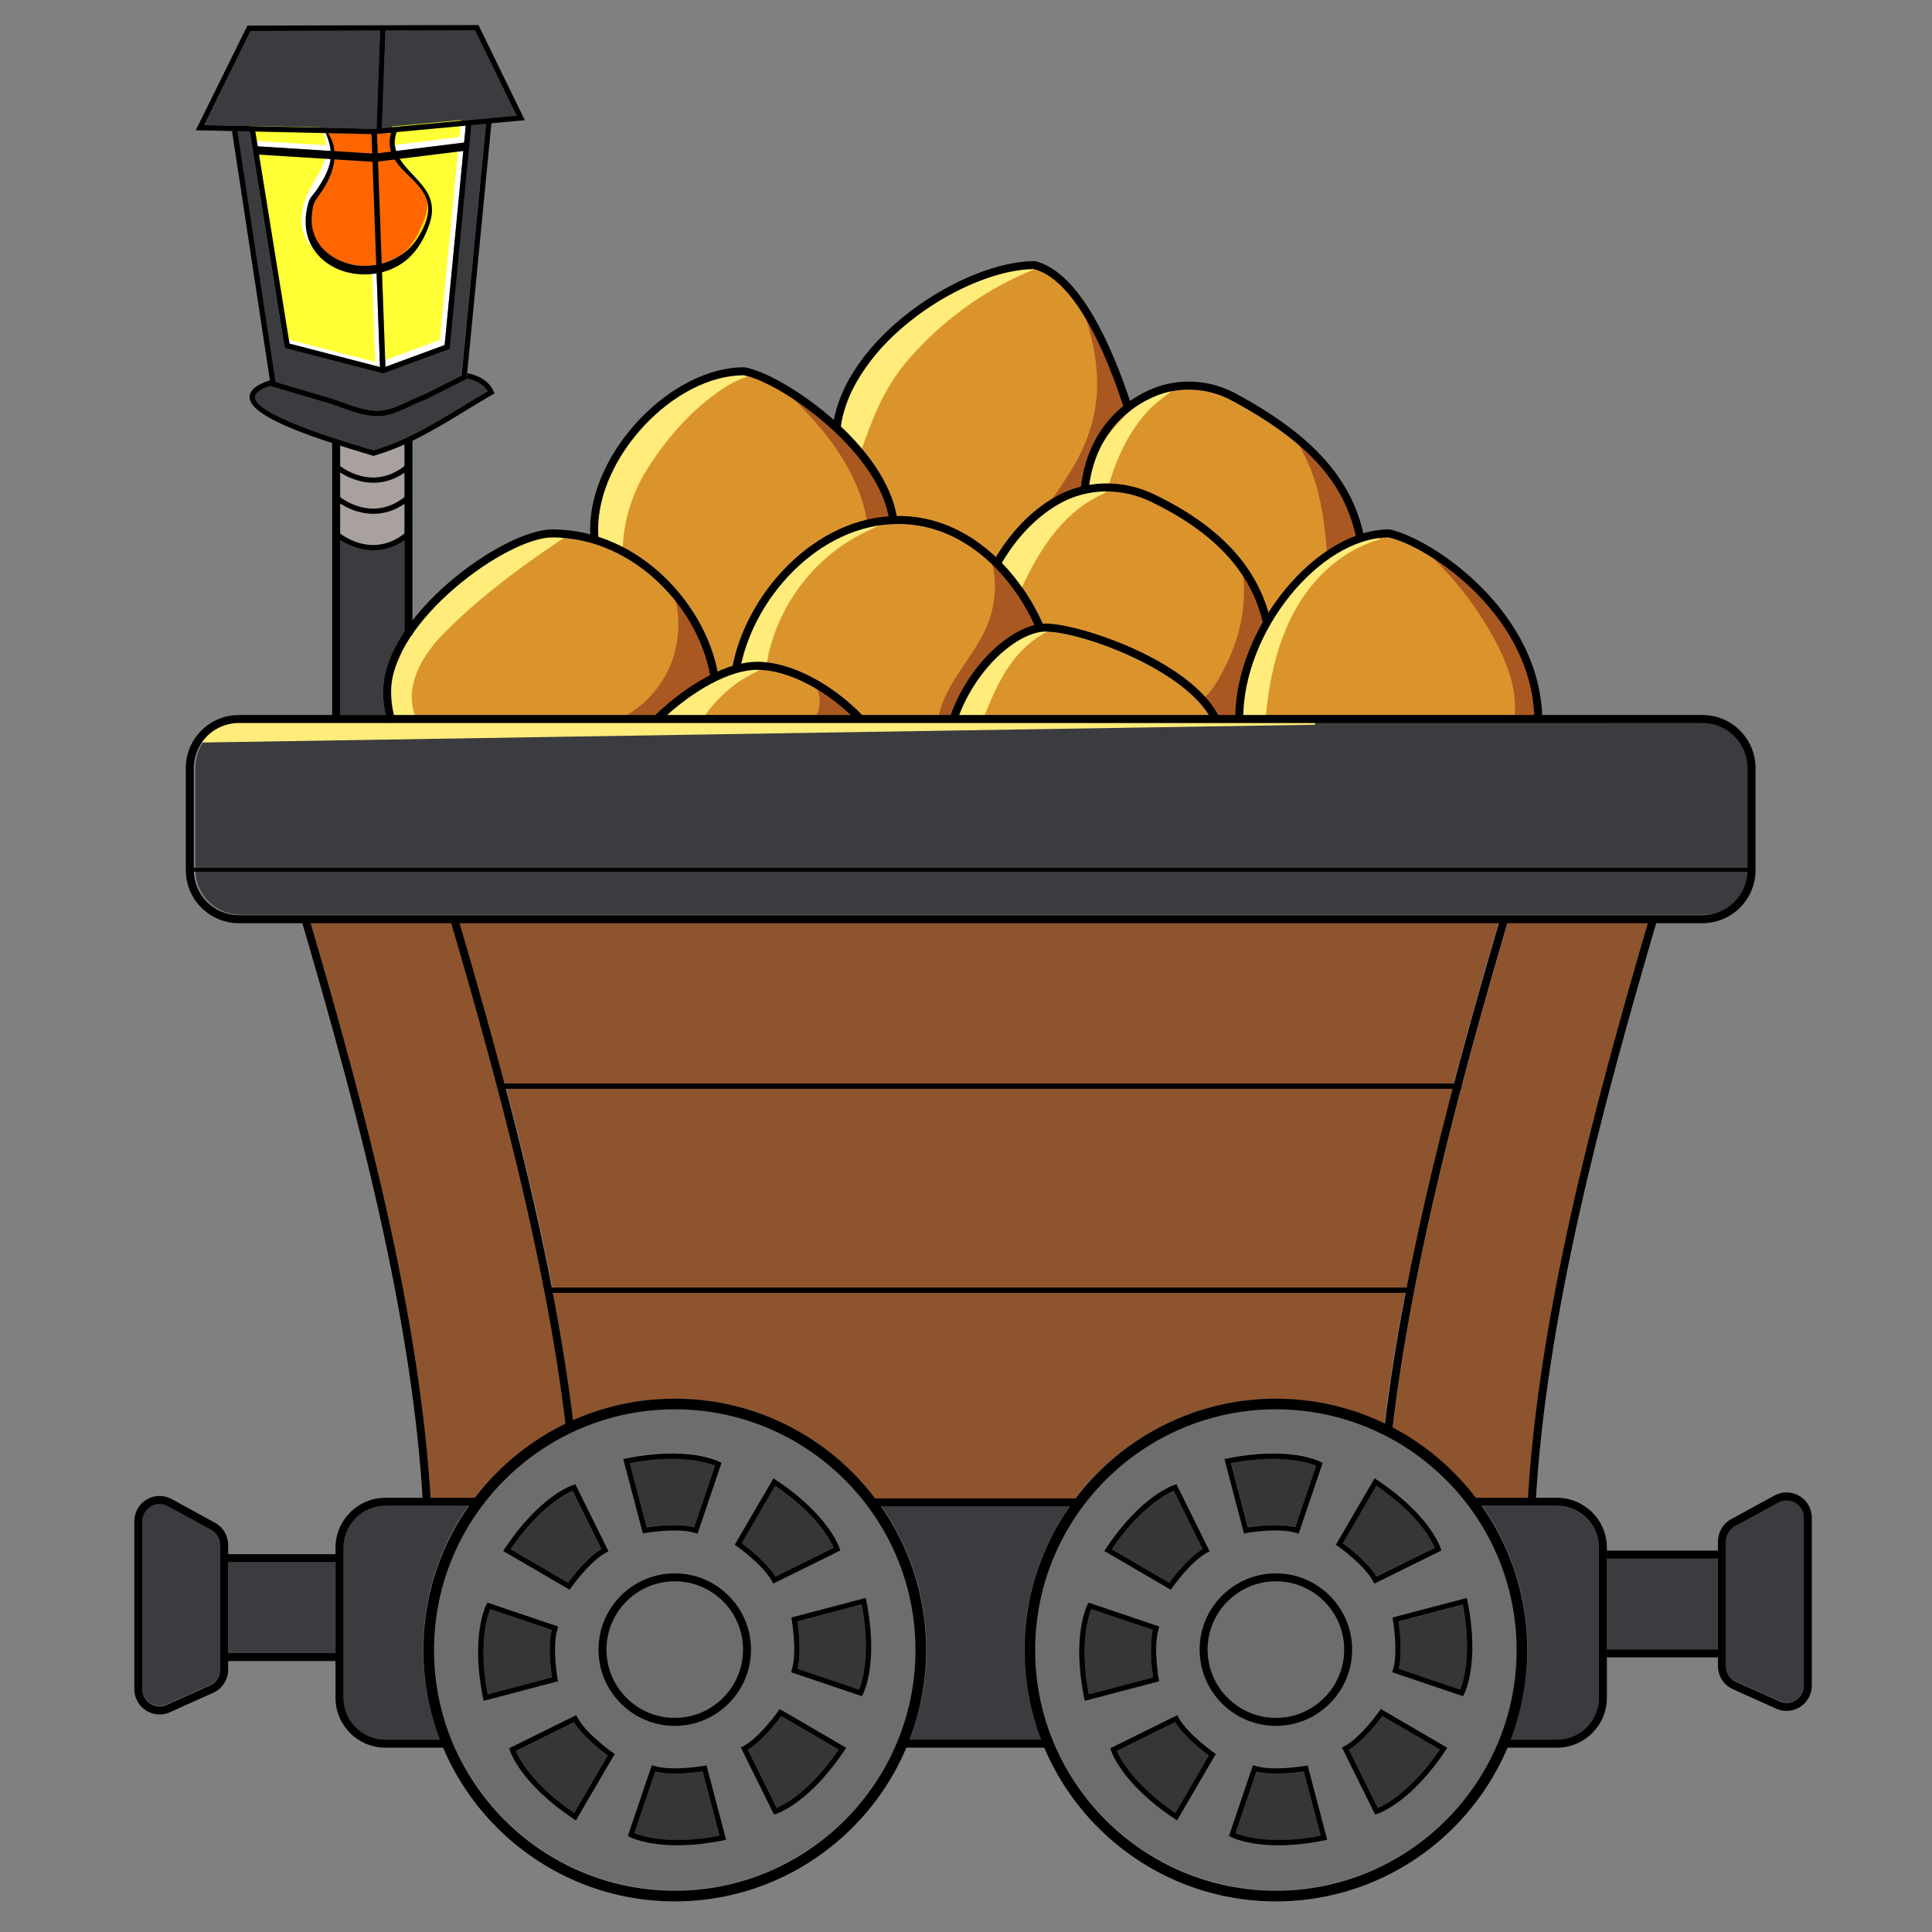 <?xml version="1.0" encoding="UTF-8" standalone="no"?>
<!-- Created with Inkscape (http://www.inkscape.org/) -->

<svg
   xmlns:dc="http://purl.org/dc/elements/1.1/"
   xmlns:cc="http://creativecommons.org/ns#"
   xmlns:rdf="http://www.w3.org/1999/02/22-rdf-syntax-ns#"
   xmlns:svg="http://www.w3.org/2000/svg"
   xmlns="http://www.w3.org/2000/svg"
   xmlns:sodipodi="http://sodipodi.sourceforge.net/DTD/sodipodi-0.dtd"
   xmlns:inkscape="http://www.inkscape.org/namespaces/inkscape"
   width="74"
   height="74"
   viewBox="0 0 19.579 19.579"
   version="1.1"
   id="svg13558"
   inkscape:version="0.92.1 r15371"
   sodipodi:docname="mine_cart_night.svg">
  <rect x="0" y="0" width="19.579" height="19.579" fill="#808080" stroke="none"/>
  <defs
     id="defs13552">
    <clipPath
       clipPathUnits="userSpaceOnUse"
       id="clipPath10404">
      <path
         d="M 210.781,425.112 H 250.3 v -45.416 h -39.519 z"
         id="path10402"
         inkscape:connector-curvature="0" />
    </clipPath>
    <clipPath
       clipPathUnits="userSpaceOnUse"
       id="clipPath10404-5">
      <path
         d="M 210.781,425.112 H 250.3 v -45.416 h -39.519 z"
         id="path10402-9"
         inkscape:connector-curvature="0" />
    </clipPath>
    <clipPath
       clipPathUnits="userSpaceOnUse"
       id="clipPath10668">
      <path
         d="M 803.411,425.112 H 842.93 V 379.696 H 803.411 Z"
         id="path10666"
         inkscape:connector-curvature="0" />
    </clipPath>
  </defs>
  <sodipodi:namedview
     id="base"
     pagecolor="#ffffff"
     bordercolor="#666666"
     borderopacity="1.0"
     inkscape:pageopacity="0.0"
     inkscape:pageshadow="2"
     inkscape:zoom="44.8"
     inkscape:cx="10.561105"
     inkscape:cy="59.857996"
     inkscape:document-units="mm"
     inkscape:current-layer="layer1"
     showgrid="false"
     units="px"
     inkscape:window-width="1920"
     inkscape:window-height="1057"
     inkscape:window-x="-8"
     inkscape:window-y="-8"
     inkscape:window-maximized="1" />
  <g
     inkscape:label="Layer 1"
     inkscape:groupmode="layer"
     id="layer1"
     transform="translate(0,-277.421)">
    <g
       id="g10496"
       transform="matrix(0.054,0,0,-0.054,14.812,288.441)">
      <path
         d="m 0,0 v -0.25 h -0.065 c -5.523,-21.003 -10.414,-42.967 -12.873,-63.699 6.188,-3.254 11.57,-7.835 15.759,-13.372 h 9.616 c 2.059,34.277 12.035,72.263 22.609,108.326 H 8.685 C 5.783,21.117 2.813,10.684 0,0"
         style="fill:#8e542d;fill-opacity:1;fill-rule:nonzero;stroke:none"
         id="path10498"
         inkscape:connector-curvature="0" />
    </g>
    <g
       id="g10500"
       transform="matrix(0.054,0,0,-0.054,15.48,294.136)">
      <path
         d="m 0,0 c 0,-5.988 -1.134,-11.714 -3.178,-16.989 h 8.699 c 4.333,0 7.859,3.525 7.859,7.859 v 28.174 c 0,4.333 -3.526,7.858 -7.859,7.858 H -8.456 C -3.133,19.266 0,9.994 0,0"
         style="fill:#3a3c3f;fill-opacity:1;fill-rule:nonzero;stroke:none"
         id="path10502"
         inkscape:connector-curvature="0" />
    </g>
    <path
       d="m 17.409,293.216 h -1.125 v 0.92 h 1.125 z"
       style="fill:#3a3c3f;fill-opacity:1;fill-rule:nonzero;stroke:none;stroke-width:0.054"
       id="path10504"
       inkscape:connector-curvature="0" />
    <g
       id="g10506"
       transform="matrix(0.054,0,0,-0.054,14.173,293.854)">
      <path
         d="m 0,0 c 0.219,-1.425 0.789,-5.829 0.04,-8.896 l 11.544,-3.909 c 0.565,1.413 2.246,6.689 0.473,15.979 z"
         style="fill:#363636;fill-opacity:1;fill-rule:nonzero;stroke:none"
         id="path10508"
         inkscape:connector-curvature="0" />
    </g>
    <g
       id="g10514"
       transform="matrix(0.054,0,0,-0.054,14.828,294.61)">
      <path
         d="m 0,0 -13.288,4.498 0.141,0.465 c 1.029,3.365 -0.002,9.294 -0.013,9.353 l -0.08,0.454 13.969,3.676 0.104,-0.519 C 3.188,6.245 0.321,0.611 0.198,0.378 Z m -3.236,-10.158 c -6.594,-9.926 -12.605,-11.883 -12.858,-11.961 l -0.407,-0.127 -6.215,12.578 0.429,0.228 c 3.109,1.654 6.569,6.574 6.603,6.624 l 0.264,0.378 12.478,-7.279 z m -31.868,4.638 c -7.892,0 -14.314,6.421 -14.314,14.315 0,7.893 6.422,14.315 14.314,14.315 7.894,0 14.316,-6.422 14.316,-14.315 0,-7.894 -6.422,-14.315 -14.316,-14.315 m 9.132,-21.621 c -3.38,-0.681 -6.255,-0.925 -8.637,-0.925 -5.853,0 -8.746,1.472 -8.912,1.56 l -0.377,0.198 4.499,13.288 0.464,-0.141 c 3.364,-1.029 9.293,0.004 9.354,0.014 l 0.453,0.08 3.676,-13.969 z m -27.643,3.775 -0.442,0.294 c -9.925,6.594 -11.882,12.605 -11.96,12.857 l -0.126,0.407 12.577,6.215 0.227,-0.428 c 1.654,-3.109 6.575,-6.57 6.624,-6.604 l 0.378,-0.264 z m -17.32,22.511 -0.104,0.519 c -2.356,11.681 0.512,17.315 0.635,17.548 l 0.198,0.378 13.288,-4.498 -0.142,-0.465 c -1.028,-3.364 0.003,-9.294 0.014,-9.354 l 0.08,-0.453 z m 3.965,28.603 c 6.594,9.926 12.605,11.883 12.858,11.961 l 0.407,0.127 6.215,-12.578 -0.429,-0.228 c -3.106,-1.652 -6.569,-6.574 -6.604,-6.623 l -0.264,-0.378 -12.477,7.278 z m 22.736,16.982 c 11.677,2.355 17.314,-0.51 17.549,-0.634 l 0.377,-0.199 -4.499,-13.288 -0.465,0.142 c -3.365,1.031 -9.293,-0.003 -9.353,-0.014 l -0.453,-0.08 -3.676,13.969 z m 27.643,-3.774 0.442,-0.294 c 9.925,-6.594 11.881,-12.605 11.96,-12.857 l 0.126,-0.409 -12.577,-6.213 -0.227,0.428 c -1.655,3.109 -6.575,6.57 -6.624,6.604 l -0.378,0.264 z m -18.513,13.013 c -24.909,0 -45.173,-20.265 -45.173,-45.174 0,-24.909 20.264,-45.174 45.173,-45.174 24.91,0 45.175,20.265 45.175,45.174 0,24.909 -20.265,45.174 -45.175,45.174"
         style="fill:#6d6d6c;fill-opacity:1;fill-rule:nonzero;stroke:none"
         id="path10516"
         inkscape:connector-curvature="0" />
    </g>
    <g
       id="g10518"
       transform="matrix(0.054,0,0,-0.054,10.596,283.823)">
      <path
         d="M 0,0 C -4.973,0 -12.673,-6.384 -16.236,-15.655 H 30.609 C 25.052,-6.7 6.418,0 0,0"
         style="fill:#db942c;fill-opacity:1;fill-rule:nonzero;stroke:none"
         id="path10520"
         inkscape:connector-curvature="0" />
    </g>
    <g
       id="g10522"
       transform="matrix(0.054,0,0,-0.054,12.797,283.723)">
      <path
         d="m 0,0 -0.017,-0.004 c -2.251,9.463 -9.117,16.844 -20.991,22.565 -5.573,2.685 -11.991,2.536 -17.166,-0.403 -4.198,-2.384 -7.903,-6.203 -10.753,-11.044 3.418,-3.501 6.029,-7.616 7.739,-11.51 0.159,0.011 0.325,0.036 0.481,0.036 6.075,0 26.763,-6.725 32.337,-17.155 h 3.162 C -5.081,-11.556 -3.108,-5.427 0,0"
         style="fill:#db942c;fill-opacity:1;fill-rule:nonzero;stroke:none"
         id="path10524"
         inkscape:connector-curvature="0" />
    </g>
    <g
       id="g10526"
       transform="matrix(0.054,0,0,-0.054,10.487,283.757)">
      <path
         d="m 0,0 c -4.05,8.947 -12.98,18.985 -25.521,18.985 -14.545,0 -26.66,-13.291 -29.506,-26.241 1.053,0.227 2.068,0.35 3.027,0.35 6.051,0 13.73,-3.911 19.647,-9.979 h 16.53 C -12.512,-7.762 -5.509,-1.333 0,0"
         style="fill:#db942c;fill-opacity:1;fill-rule:nonzero;stroke:none"
         id="path10528"
         inkscape:connector-curvature="0" />
    </g>
    <g
       id="g10530"
       transform="matrix(0.054,0,0,-0.054,12.596,284.667)">
      <path
         d="M 0,0 H 54.574 C 53.755,19.018 34.741,31.63 27.305,33.326 14.43,33.253 0.353,15.975 0,0"
         style="fill:#db942c;fill-opacity:1;fill-rule:nonzero;stroke:none"
         id="path10532"
         inkscape:connector-curvature="0" />
    </g>
    <g
       id="g10534"
       transform="matrix(0.054,0,0,-0.054,8.623,284.667)">
      <path
         d="M 0,0 C -5.476,5.191 -12.196,8.479 -17.514,8.479 -22.172,8.479 -28.536,5.263 -34.429,0 Z"
         style="fill:#db942c;fill-opacity:1;fill-rule:nonzero;stroke:none"
         id="path10536"
         inkscape:connector-curvature="0" />
    </g>
    <g
       id="g10538"
       transform="matrix(0.054,0,0,-0.054,12.732,295.377)">
      <path
         d="m 0,0 -3.909,-11.544 c 1.414,-0.565 6.687,-2.246 15.978,-0.473 L 8.896,0.04 C 7.472,-0.18 3.07,-0.751 0,0"
         style="fill:#363636;fill-opacity:1;fill-rule:nonzero;stroke:none"
         id="path10540"
         inkscape:connector-curvature="0" />
    </g>
    <g
       id="g10542"
       transform="matrix(0.054,0,0,-0.054,11.684,293.939)">
      <path
         d="M 0,0 -11.544,3.908 C -12.109,2.495 -13.79,-2.78 -12.017,-12.069 L 0.04,-8.896 C -0.179,-7.472 -0.748,-3.067 0,0"
         style="fill:#363636;fill-opacity:1;fill-rule:nonzero;stroke:none"
         id="path10544"
         inkscape:connector-curvature="0" />
    </g>
    <g
       id="g10546"
       transform="matrix(0.054,0,0,-0.054,13.671,295.153)">
      <path
         d="m 0,0 5.398,-10.927 c 1.4,0.6 6.319,3.142 11.633,10.965 L 6.263,6.319 C 5.409,5.157 2.698,1.64 0,0"
         style="fill:#363636;fill-opacity:1;fill-rule:nonzero;stroke:none"
         id="path10548"
         inkscape:connector-curvature="0" />
    </g>
    <g
       id="g10550"
       transform="matrix(0.054,0,0,-0.054,12.189,293.119)">
      <path
         d="m 0,0 -5.398,10.927 c -1.4,-0.6 -6.319,-3.142 -11.633,-10.965 l 10.768,-6.28 C -5.409,-5.157 -2.698,-1.64 0,0"
         style="fill:#363636;fill-opacity:1;fill-rule:nonzero;stroke:none"
         id="path10552"
         inkscape:connector-curvature="0" />
    </g>
    <g
       id="g10554"
       transform="matrix(0.054,0,0,-0.054,11.909,294.874)">
      <path
         d="m 0,0 -10.926,-5.398 c 0.6,-1.4 3.141,-6.318 10.964,-11.633 L 6.319,-6.263 C 5.157,-5.409 1.64,-2.697 0,0"
         style="fill:#363636;fill-opacity:1;fill-rule:nonzero;stroke:none"
         id="path10556"
         inkscape:connector-curvature="0" />
    </g>
    <g
       id="g10558"
       transform="matrix(0.054,0,0,-0.054,12.93,293.446)">
      <path
         d="m 0,0 c -7.065,0 -12.814,-5.749 -12.814,-12.815 0,-7.067 5.749,-12.816 12.814,-12.816 7.066,0 12.815,5.749 12.815,12.816 C 12.815,-5.749 7.066,0 0,0"
         style="fill:#6d6d6c;fill-opacity:1;fill-rule:nonzero;stroke:none"
         id="path10560"
         inkscape:connector-curvature="0" />
    </g>
    <g
       id="g10562"
       transform="matrix(0.054,0,0,-0.054,11.036,282.339)">
      <path
         d="m 0,0 c 4.048,0.674 8.32,0.089 12.211,-1.784 11.714,-5.644 18.728,-12.905 21.415,-22.154 4.255,6.689 10.208,12.077 16.388,14.362 -2.262,10.297 -9.28,17.97 -23.3,25.493 -4.502,2.415 -9.901,2.691 -14.443,0.741 C 5.398,13.704 1.07,7.804 0,0"
         style="fill:#db942c;fill-opacity:1;fill-rule:nonzero;stroke:none"
         id="path10564"
         inkscape:connector-curvature="0" />
    </g>
    <g
       id="g10566"
       transform="matrix(0.054,0,0,-0.054,17.725,286.255)">
      <path
         d="m 0,0 h -291.549 c 0.198,-4.482 3.897,-8.07 8.427,-8.07 H -8.426 c 4.53,0 8.228,3.588 8.426,8.07"
         style="fill:#3a3c3f;fill-opacity:1;fill-rule:nonzero;stroke:none"
         id="path10568"
         inkscape:connector-curvature="0" />
    </g>
    <g
       id="g10570"
       transform="matrix(0.054,0,0,-0.054,3.784,281.984)">
      <path
         d="m 0,0 c 6.191,1.845 11.269,4.942 16.641,8.219 1.546,0.944 3.142,1.918 4.788,2.874 -0.795,1.367 -2.512,2.129 -3.942,2.393 L 17.478,13.392 9.73,9.513 C 8.796,9.174 7.914,8.761 6.98,8.323 5.124,7.453 3.205,6.552 1.237,6.446 1.067,6.437 0.898,6.433 0.729,6.433 c -2.32,0 -4.621,0.825 -6.85,1.625 -0.888,0.317 -1.805,0.647 -2.687,0.907 l -10.457,3.092 -0.011,0.075 C -21.19,11.49 -22.248,10.737 -22.244,9.996 -22.227,6.696 -6.796,2.051 -1.726,0.525 -1.023,0.313 -0.437,0.137 0,0"
         style="fill:#3a3c3f;fill-opacity:1;fill-rule:nonzero;stroke:none"
         id="path10572"
         inkscape:connector-curvature="0" />
    </g>
    <g
       id="g10574"
       transform="matrix(0.054,0,0,-0.054,1.522,294.681)">
      <path
         d="m 0,0 c 0.927,-0.6 2.082,-0.687 3.087,-0.235 l 8.131,3.654 C 12.38,3.94 13.13,5.1 13.13,6.373 v 23.423 c 0,1.184 -0.646,2.273 -1.686,2.842 l -8.131,4.444 c -0.49,0.268 -1.023,0.401 -1.554,0.401 -0.57,0 -1.138,-0.152 -1.652,-0.457 -0.994,-0.589 -1.586,-1.63 -1.586,-2.786 V 2.719 C -1.479,1.615 -0.927,0.599 0,0"
         style="fill:#3a3c3f;fill-opacity:1;fill-rule:nonzero;stroke:none"
         id="path10576"
         inkscape:connector-curvature="0" />
    </g>
    <g
       id="g10578"
       transform="matrix(0.054,0,0,-0.054,3.323,281.45)">
      <path
         d="m 0,0 c 0.91,-0.269 1.841,-0.603 2.74,-0.925 2.299,-0.825 4.683,-1.681 6.967,-1.554 1.774,0.095 3.604,0.953 5.373,1.783 0.914,0.428 1.858,0.871 2.782,1.202 L 25.061,4.114 29.657,51.5 26.586,51.216 26.889,51.187 22.838,9.133 10.324,4.522 -8.139,9.301 l -6.573,40.769 -2.311,0.051 7.175,-47.21 z"
         style="fill:#3a3c3f;fill-opacity:1;fill-rule:nonzero;stroke:none"
         id="path10580"
         inkscape:connector-curvature="0" />
    </g>
    <g
       id="g10582"
       transform="matrix(0.054,0,0,-0.054,3.816,278.724)">
      <path
         d="M 0,0 0.674,18.396 -23.568,18.336 -32.287,0.66 -0.432,-0.04 Z"
         style="fill:#3a3c3f;fill-opacity:1;fill-rule:nonzero;stroke:none"
         id="path10584"
         inkscape:connector-curvature="0" />
    </g>
    <g
       id="g10586"
       transform="matrix(0.054,0,0,-0.054,3.905,295.051)">
      <path
         d="M 0,0 H 10.265 C 8.221,5.275 7.087,11.001 7.087,16.989 c 0,9.994 3.133,19.266 8.455,26.903 L 0,43.892 c -4.333,0 -7.858,-3.526 -7.858,-7.859 V 7.859 C -7.858,3.525 -4.333,0 0,0"
         style="fill:#3a3c3f;fill-opacity:1;fill-rule:nonzero;stroke:none"
         id="path10588"
         inkscape:connector-curvature="0" />
    </g>
    <g
       id="g10590"
       transform="matrix(0.054,0,0,-0.054,5.73,291.848)">
      <path
         d="m 0,0 c -3.774,31.172 -12.969,65.07 -21.532,94.247 h -26.361 c 10.575,-36.059 20.549,-74.042 22.61,-108.326 h 8.146 C -12.639,-8.134 -6.77,-3.28 0,0"
         style="fill:#8e542d;fill-opacity:1;fill-rule:nonzero;stroke:none"
         id="path10592"
         inkscape:connector-curvature="0" />
    </g>
    <g
       id="g10594"
       transform="matrix(0.054,0,0,-0.054,17.726,286.215)">
      <path
         d="m 0,0 v 18.799 c 0,4.657 -3.788,8.446 -8.445,8.446 h -246.723 l -0.011,-0.004 c -0.001,0.001 -0.001,0.002 -0.001,0.004 h -27.961 c -4.657,0 -8.446,-3.789 -8.446,-8.446 V 0 Z"
         style="fill:#3a3c3f;fill-opacity:1;fill-rule:nonzero;stroke:none"
         id="path10596"
         inkscape:connector-curvature="0" />
    </g>
    <g
       id="g10598"
       transform="matrix(0.054,0,0,-0.054,3.882,284.43)">
      <path
         d="m 0,0 c 0,3.711 1.552,7.562 3.995,11.228 v 17.256 c -2.022,-1.386 -4.007,-1.881 -5.796,-1.881 -2.73,0 -4.998,1.13 -6.261,1.928 V -4.4 H 0.496 C 0.169,-3.003 0,-1.531 0,0"
         style="fill:#3a3c3f;fill-opacity:1;fill-rule:nonzero;stroke:none"
         id="path10600"
         inkscape:connector-curvature="0" />
    </g>
    <g
       id="g10602"
       transform="matrix(0.054,0,0,-0.054,3.765,278.78)"
       style="fill:#ff6600">
      <path
         d="m 0,0 c -0.639,0.014 -1.279,0.028 -1.918,0.042 -1.044,0.023 -2.087,0.046 -3.131,0.069 -0.282,0.006 -0.556,0.001 -0.827,0.059 -0.186,0.04 -0.382,0.017 -0.572,0.055 -0.36,0.071 -0.72,0.073 -1.084,0.103 -0.151,0.012 -0.535,0.078 -0.656,-0.049 -0.146,-0.154 0.105,-0.642 0.213,-0.815 0.118,-0.185 0.238,-0.36 0.288,-0.579 0.075,-0.324 0.012,-0.663 0.126,-0.98 0.105,-0.292 0.273,-0.545 0.409,-0.82 0.075,-0.152 0.048,-0.324 0.262,-0.338 0.088,-0.007 0.182,0.015 0.274,0.01 0.152,-0.008 0.304,-0.019 0.456,-0.028 0.451,-0.029 0.902,-0.057 1.353,-0.085 1.085,-0.069 2.17,-0.137 3.255,-0.206 0.096,-0.005 1.684,-0.08 1.685,-0.105 C 0.133,-3.667 0,0 0,0"
         style="fill:#ff6600;fill-opacity:1;fill-rule:nonzero;stroke:none"
         id="path10604"
         inkscape:connector-curvature="0" />
    </g>
    <g
       id="g10606"
       transform="matrix(0.054,0,0,-0.054,4.098,282.145)">
      <path
         d="M 0,0 V 4.102 C -1.807,3.298 -3.677,2.575 -5.676,1.987 L -5.822,1.944 -5.968,1.99 c -0.444,0.142 -1.079,0.333 -1.857,0.567 -1.415,0.426 -2.834,0.862 -4.232,1.307 V 0.003 C -10.574,-1.089 -5.442,-4.214 0,0"
         style="fill:#a8a19e;fill-opacity:1;fill-rule:nonzero;stroke:none"
         id="path10608"
         inkscape:connector-curvature="0" />
    </g>
    <g
       id="g10610"
       transform="matrix(0.054,0,0,-0.054,4.098,282.829)">
      <path
         d="M 0,0 V 5.614 C -2.022,4.229 -4.007,3.733 -5.796,3.733 c -2.73,0 -4.998,1.131 -6.261,1.928 V 0.003 C -10.574,-1.089 -5.442,-4.214 0,0"
         style="fill:#a8a19e;fill-opacity:1;fill-rule:nonzero;stroke:none"
         id="path10612"
         inkscape:connector-curvature="0" />
    </g>
    <g
       id="g10614"
       transform="matrix(0.054,0,0,-0.054,3.447,282.209)">
      <path
         d="m 0,0 v -4.654 c 1.483,-1.092 6.614,-4.218 12.057,-0.003 v 4.611 C 10.035,-1.432 8.05,-1.928 6.261,-1.928 3.531,-1.928 1.263,-0.797 0,0"
         style="fill:#a8a19e;fill-opacity:1;fill-rule:nonzero;stroke:none"
         id="path10616"
         inkscape:connector-curvature="0" />
    </g>
    <g
       id="g10618"
       transform="matrix(0.054,0,0,-0.054,7.275,284.227)">
      <path
         d="M 0,0 C 0.944,0.42 1.872,0.773 2.775,1.05 5.341,14.271 17.343,28.07 32.07,29.14 29.78,41.734 11.868,54.308 4.891,55.682 -8.152,55.626 -22.442,40.518 -22.442,26.756 c 0,-0.501 0.037,-0.985 0.074,-1.466 C -10.755,21.525 -2.072,10.642 0,0"
         style="fill:#db942c;fill-opacity:1;fill-rule:nonzero;stroke:none"
         id="path10620"
         inkscape:connector-curvature="0" />
    </g>
    <g
       id="g10622"
       transform="matrix(0.054,0,0,-0.054,3.87,278.719)">
      <path
         d="M 0,0 25.336,2.354 17.539,18.347 0.67,18.306 Z"
         style="fill:#3a3c3f;fill-opacity:1;fill-rule:nonzero;stroke:none"
         id="path10624"
         inkscape:connector-curvature="0" />
    </g>
    <g
       id="g10626"
       transform="matrix(0.054,0,0,-0.054,4.175,283.857)">
      <path
         d="m 0,0 c -2.383,-3.499 -3.904,-7.154 -3.904,-10.63 0,-1.543 0.189,-3.016 0.546,-4.401 h 49.004 c 3.39,3.225 6.928,5.773 10.306,7.489 C 53.689,5.123 41.545,18.295 26.343,18.295 20.083,18.295 6.768,9.836 0.091,0.133 V 0 Z"
         style="fill:#db942c;fill-opacity:1;fill-rule:nonzero;stroke:none"
         id="path10628"
         inkscape:connector-curvature="0" />
    </g>
    <g
       id="g10630"
       transform="matrix(0.054,0,0,-0.054,3.962,278.765)"
       style="fill:#ff6600">
      <path
         d="m 0,0 -2.625,-0.244 0.133,-3.652 2.517,0.313 C -0.336,-2.417 -0.324,-1.201 0,0"
         style="fill:#ff6600;fill-opacity:1;fill-rule:nonzero;stroke:none"
         id="path10632"
         inkscape:connector-curvature="0" />
    </g>
    <g
       id="g10634"
       transform="matrix(0.054,0,0,-0.054,3.174,279.508)"
       style="fill:#ff6600">
      <path
         d="m 0,0 c -0.158,-0.669 -0.263,-1.348 -0.297,-2.035 -0.057,-1.172 0.09,-2.328 0.505,-3.428 1.334,-3.537 5.204,-5.535 8.821,-5.737 0.934,-0.052 1.869,0.022 2.787,0.186 L 11.115,8.316 4,8.763 C 3.75,6.555 2.648,4.346 1.443,2.541 0.884,1.704 0.234,0.995 0,0"
         style="fill:#ff6600;fill-opacity:1;fill-rule:nonzero;stroke:none"
         id="path10636"
         inkscape:connector-curvature="0" />
    </g>
    <g
       id="g10638"
       transform="matrix(0.054,0,0,-0.054,9.09,282.654)">
      <path
         d="m 0,0 c 0.106,0.001 0.211,0.009 0.318,0.009 7.327,0 13.472,-3.211 18.221,-7.662 2.958,4.916 6.777,8.809 11.11,11.27 1.513,0.859 3.124,1.49 4.789,1.909 0.755,6.41 3.545,11.66 8.035,15.258 C 37.446,36.042 31.655,44.912 25.711,46.444 13.194,46.378 -8.203,32.929 -10.512,16.909 -5.361,12.042 -1.028,6.072 0,0"
         style="fill:#db942c;fill-opacity:1;fill-rule:nonzero;stroke:none"
         id="path10640"
         inkscape:connector-curvature="0" />
    </g>
    <g
       id="g10642"
       transform="matrix(0.054,0,0,-0.054,4.234,279.828)"
       style="fill:#ff6600">
      <path
         d="m 0,0 c 1.165,1.858 2.321,4.239 1.861,6.487 -0.378,1.845 -1.675,3.304 -2.974,4.588 -1.134,1.12 -2.35,2.238 -3.195,3.608 L -7.465,14.291 -6.771,-4.851 C -4.021,-4.113 -1.533,-2.446 0,0"
         style="fill:#ff6600;fill-opacity:1;fill-rule:nonzero;stroke:none"
         id="path10644"
         inkscape:connector-curvature="0" />
    </g>
    <g
       id="g10646"
       transform="matrix(0.054,0,0,-0.054,4.015,278.951)">
      <path
         d="M 0,0 12.748,1.581 13.054,4.768 0.11,3.566 C -0.369,2.229 -0.343,1.062 0,0"
         style="fill:#ffffff;fill-opacity:1;fill-rule:nonzero;stroke:none"
         id="path10648"
         inkscape:connector-curvature="0" />
    </g>
    <g
       id="g10650"
       transform="matrix(0.054,0,0,-0.054,3.307,278.77)">
      <path
         d="M 0,0 -13.356,0.292 -12.905,-2.5 0.817,-3.363 C 0.749,-2.38 0.516,-1.4 0.162,-0.395 0.088,-0.273 0.036,-0.14 0,0"
         style="fill:#ffffff;fill-opacity:1;fill-rule:nonzero;stroke:none"
         id="path10652"
         inkscape:connector-curvature="0" />
    </g>
    <g
       id="g10654"
       transform="matrix(0.054,0,0,-0.054,3.851,281.141)">
      <path
         d="m 0,0 -0.642,17.699 c -1.51,-0.254 -3.074,-0.255 -4.602,0.008 -3.954,0.683 -7.522,3.375 -8.444,7.413 -0.45,1.97 0.119,5 1.168,6.789 0.575,0.978 0.822,1.647 1.427,2.619 0.545,0.874 1.029,1.793 1.376,2.764 0.222,0.62 0.615,1.478 0.687,2.077 l -13.694,0.593 5.734,-35.565 z"
         style="fill:#ffffff;fill-opacity:1;fill-rule:nonzero;stroke:none"
         id="path10656"
         inkscape:connector-curvature="0" />
    </g>
    <g
       id="g10658"
       transform="matrix(0.054,0,0,-0.054,4.696,278.951)">
      <path
         d="m 0,0 -11.909,-1.476 c 1.253,-2.043 3.459,-3.773 4.84,-5.808 1.108,-1.63 1.481,-3.516 1.01,-5.439 -0.291,-1.193 -0.86,-2.338 -1.363,-3.453 -0.48,-1.064 -1.111,-2.047 -1.867,-2.937 -1.576,-1.857 -3.684,-3.037 -5.967,-3.615 l 0.649,-17.871 11.09,4.086 z"
         style="fill:#ffffff;fill-opacity:1;fill-rule:nonzero;stroke:none"
         id="path10660"
         inkscape:connector-curvature="0" />
    </g>
    <g
       transform="matrix(0.054,0,0,-0.054,-40.846,301.593)"
       id="g10662"
       style="fill:#ffff00">
      <g
         id="g10664"
         style="fill:#ffff00" />
      <g
         id="g10688"
         style="fill:#ffff00">
        <g
           clip-path="url(#clipPath10668)"
           id="g10686"
           style="opacity:0.79;fill:#ffff00">
          <g
             transform="translate(829.876,420.344)"
             id="g10672"
             style="fill:#ffff00">
            <path
               d="M 0,0 12.748,1.581 13.054,4.768 0.11,3.566 C -0.369,2.229 -0.343,1.062 0,0"
               style="fill:#ffff00;fill-opacity:1;fill-rule:nonzero;stroke:none"
               id="path10670"
               inkscape:connector-curvature="0" />
          </g>
          <g
             transform="translate(816.767,423.719)"
             id="g10676"
             style="fill:#ffff00">
            <path
               d="M 0,0 -13.356,0.292 -12.905,-2.5 0.817,-3.363 C 0.749,-2.38 0.516,-1.4 0.162,-0.395 0.088,-0.273 0.036,-0.14 0,0"
               style="fill:#ffff00;fill-opacity:1;fill-rule:nonzero;stroke:none"
               id="path10674"
               inkscape:connector-curvature="0" />
          </g>
          <g
             transform="translate(826.837,379.696)"
             id="g10680"
             style="fill:#ffff00">
            <path
               d="m 0,0 -0.642,17.699 c -1.51,-0.254 -3.074,-0.255 -4.602,0.008 -3.954,0.683 -7.522,3.375 -8.444,7.413 -0.45,1.97 0.119,5 1.168,6.789 0.575,0.978 0.822,1.647 1.427,2.619 0.545,0.874 1.029,1.793 1.376,2.764 0.222,0.62 0.615,1.478 0.687,2.077 l -13.694,0.593 5.734,-35.565 z"
               style="fill:#ffff00;fill-opacity:1;fill-rule:nonzero;stroke:none"
               id="path10678"
               inkscape:connector-curvature="0" />
          </g>
          <g
             transform="translate(842.472,420.351)"
             id="g10684"
             style="fill:#ffff00">
            <path
               d="m 0,0 -11.909,-1.476 c 1.253,-2.043 3.459,-3.773 4.84,-5.808 1.108,-1.63 1.481,-3.516 1.01,-5.439 -0.291,-1.193 -0.86,-2.338 -1.363,-3.453 -0.48,-1.064 -1.111,-2.047 -1.867,-2.937 -1.576,-1.857 -3.684,-3.037 -5.967,-3.615 l 0.649,-17.871 11.09,4.086 z"
               style="fill:#ffff00;fill-opacity:1;fill-rule:nonzero;stroke:none"
               id="path10682"
               inkscape:connector-curvature="0" />
          </g>
        </g>
      </g>
    </g>
    <g
       id="g10690"
       transform="matrix(0.054,0,0,-0.054,17.594,294.461)">
      <path
         d="m 0,0 8.131,-3.654 c 1.007,-0.453 2.161,-0.366 3.087,0.235 0.927,0.599 1.479,1.615 1.479,2.719 v 31.521 c 0,1.156 -0.593,2.198 -1.587,2.786 -0.992,0.589 -2.19,0.61 -3.205,0.056 L -0.227,29.219 C -1.266,28.65 -1.911,27.562 -1.911,26.377 V 2.954 C -1.911,1.681 -1.161,0.521 0,0"
         style="fill:#3a3c3f;fill-opacity:1;fill-rule:nonzero;stroke:none"
         id="path10692"
         inkscape:connector-curvature="0" />
    </g>
    <g
       id="g10694"
       transform="matrix(0.054,0,0,-0.054,7.858,293.398)">
      <path
         d="m 0,0 10.927,5.398 c -0.6,1.4 -3.142,6.319 -10.965,11.633 L -6.318,6.263 C -5.157,5.409 -1.64,2.697 0,0"
         style="fill:#363636;fill-opacity:1;fill-rule:nonzero;stroke:none"
         id="path10696"
         inkscape:connector-curvature="0" />
    </g>
    <path
       d="M 3.399,293.252 H 2.313 v 0.92 h 1.086 z"
       style="fill:#3a3c3f;fill-opacity:1;fill-rule:nonzero;stroke:none;stroke-width:0.054"
       id="path10698"
       inkscape:connector-curvature="0" />
    <g
       id="g10700"
       transform="matrix(0.054,0,0,-0.054,7.035,292.895)">
      <path
         d="m 0,0 3.908,11.544 c -1.413,0.565 -6.688,2.243 -15.977,0.473 L -8.896,-0.04 C -7.471,0.179 -3.066,0.747 0,0"
         style="fill:#363636;fill-opacity:1;fill-rule:nonzero;stroke:none"
         id="path10702"
         inkscape:connector-curvature="0" />
    </g>
    <g
       id="g10704"
       transform="matrix(0.054,0,0,-0.054,5.592,293.939)">
      <path
         d="M 0,0 -11.544,3.908 C -12.109,2.495 -13.79,-2.78 -12.017,-12.069 L 0.04,-8.896 C -0.179,-7.472 -0.748,-3.067 0,0"
         style="fill:#363636;fill-opacity:1;fill-rule:nonzero;stroke:none"
         id="path10706"
         inkscape:connector-curvature="0" />
    </g>
    <g
       id="g10708"
       transform="matrix(0.054,0,0,-0.054,6.097,293.119)">
      <path
         d="m 0,0 -5.398,10.927 c -1.4,-0.6 -6.318,-3.142 -11.633,-10.965 l 10.768,-6.28 C -5.409,-5.157 -2.697,-1.64 0,0"
         style="fill:#363636;fill-opacity:1;fill-rule:nonzero;stroke:none"
         id="path10710"
         inkscape:connector-curvature="0" />
    </g>
    <g
       id="g10712"
       transform="matrix(0.054,0,0,-0.054,5.817,294.874)">
      <path
         d="m 0,0 -10.927,-5.398 c 0.6,-1.4 3.142,-6.318 10.965,-11.633 L 6.319,-6.263 C 5.157,-5.409 1.64,-2.697 0,0"
         style="fill:#363636;fill-opacity:1;fill-rule:nonzero;stroke:none"
         id="path10714"
         inkscape:connector-curvature="0" />
    </g>
    <g
       id="g10716"
       transform="matrix(0.054,0,0,-0.054,13.95,293.398)">
      <path
         d="m 0,0 10.926,5.398 c -0.6,1.4 -3.141,6.319 -10.964,11.633 L -6.319,6.263 C -5.157,5.409 -1.64,2.697 0,0"
         style="fill:#363636;fill-opacity:1;fill-rule:nonzero;stroke:none"
         id="path10718"
         inkscape:connector-curvature="0" />
    </g>
    <g
       id="g10720"
       transform="matrix(0.054,0,0,-0.054,8.081,293.854)">
      <path
         d="m 0,0 c 0.219,-1.425 0.789,-5.829 0.04,-8.896 l 11.544,-3.909 c 0.566,1.413 2.248,6.689 0.473,15.979 z"
         style="fill:#363636;fill-opacity:1;fill-rule:nonzero;stroke:none"
         id="path10722"
         inkscape:connector-curvature="0" />
    </g>
    <g
       id="g10724"
       transform="matrix(0.054,0,0,-0.054,10.837,292.687)">
      <path
         d="m 0,0 h -35.259 c 5.323,-7.637 8.456,-16.908 8.456,-26.902 0,-5.989 -1.134,-11.714 -3.177,-16.99 h 24.703 c -2.045,5.276 -3.178,11.001 -3.178,16.99 0,9.994 3.133,19.265 8.455,26.902"
         style="fill:#3a3c3f;fill-opacity:1;fill-rule:nonzero;stroke:none"
         id="path10726"
         inkscape:connector-curvature="0" />
    </g>
    <g
       id="g10728"
       transform="matrix(0.054,0,0,-0.054,6.838,291.595)">
      <path
         d="M 0,0 C 15.355,0 29.017,-7.378 37.636,-18.771 H 75.059 C 83.679,-7.378 97.34,0 112.696,0 c 7.325,0 14.266,-1.679 20.458,-4.672 0.971,8.051 2.303,16.28 3.891,24.564 H -22.879 C -21.333,11.823 -20.034,3.81 -19.07,-4.041 -13.234,-1.451 -6.785,0 0,0"
         style="fill:#8e542d;fill-opacity:1;fill-rule:nonzero;stroke:none"
         id="path10730"
         inkscape:connector-curvature="0" />
    </g>
    <g
       id="g10732"
       transform="matrix(0.054,0,0,-0.054,8.735,294.61)">
      <path
         d="m 0,0 -13.289,4.498 0.142,0.465 c 1.028,3.365 -0.003,9.294 -0.014,9.353 l -0.08,0.454 13.97,3.676 0.104,-0.519 C 3.189,6.245 0.321,0.611 0.198,0.377 Z M -3.236,-10.158 C -9.83,-20.084 -15.84,-22.041 -16.093,-22.119 l -0.407,-0.127 -6.215,12.578 0.428,0.228 c 3.109,1.654 6.57,6.575 6.604,6.624 l 0.264,0.378 12.477,-7.279 z m -31.867,4.638 c -7.894,0 -14.315,6.421 -14.315,14.315 0,7.893 6.421,14.315 14.315,14.315 7.894,0 14.315,-6.422 14.315,-14.315 0,-7.894 -6.421,-14.315 -14.315,-14.315 m 9.132,-21.621 c -3.38,-0.681 -6.255,-0.925 -8.638,-0.925 -5.852,0 -8.745,1.472 -8.911,1.56 l -0.378,0.198 4.498,13.288 0.465,-0.141 c 3.365,-1.029 9.294,0.004 9.353,0.014 l 0.454,0.08 3.676,-13.969 z m -27.644,3.775 -0.441,0.294 c -9.926,6.594 -11.883,12.604 -11.961,12.857 l -0.127,0.407 12.578,6.215 0.228,-0.428 c 1.654,-3.109 6.575,-6.57 6.624,-6.604 l 0.378,-0.264 z m -17.319,22.511 -0.105,0.519 c -2.355,11.681 0.512,17.315 0.635,17.548 l 0.198,0.378 13.289,-4.498 -0.142,-0.465 c -1.028,-3.364 0.003,-9.294 0.014,-9.354 l 0.08,-0.453 z m 3.964,28.603 c 6.595,9.926 12.604,11.883 12.857,11.961 l 0.407,0.127 6.215,-12.578 -0.428,-0.228 c -3.106,-1.652 -6.57,-6.574 -6.604,-6.623 l -0.265,-0.378 -12.476,7.278 z m 22.736,16.982 c 11.681,2.358 17.314,-0.51 17.549,-0.634 l 0.377,-0.199 -4.498,-13.288 -0.465,0.142 c -3.364,1.031 -9.294,-0.003 -9.354,-0.014 l -0.453,-0.08 -3.675,13.969 z m 27.643,-3.774 0.441,-0.294 C -6.224,34.068 -4.267,28.058 -4.189,27.805 l 0.127,-0.408 -12.578,-6.214 -0.228,0.428 c -1.652,3.106 -6.574,6.57 -6.623,6.604 l -0.378,0.264 z m -18.512,13.013 c -24.909,0 -45.174,-20.265 -45.174,-45.174 0,-24.909 20.265,-45.174 45.174,-45.174 24.909,0 45.174,20.265 45.174,45.174 0,24.909 -20.265,45.174 -45.174,45.174"
         style="fill:#6d6d6c;fill-opacity:1;fill-rule:nonzero;stroke:none"
         id="path10734"
         inkscape:connector-curvature="0" />
    </g>
    <g
       id="g10736"
       transform="matrix(0.054,0,0,-0.054,4.65,286.771)">
      <path
         d="m 0,0 c 2.833,-9.661 5.728,-19.835 8.477,-30.255 h 178.148 c 2.749,10.42 5.644,20.594 8.477,30.255 z"
         style="fill:#8e542d;fill-opacity:1;fill-rule:nonzero;stroke:none"
         id="path10738"
         inkscape:connector-curvature="0" />
    </g>
    <g
       id="g10740"
       transform="matrix(0.054,0,0,-0.054,14.257,290.47)">
      <path
         d="m 0,0 c 2.429,12.509 5.428,25.119 8.652,37.408 h -177.623 c 3.225,-12.289 6.224,-24.899 8.653,-37.408 z"
         style="fill:#8e542d;fill-opacity:1;fill-rule:nonzero;stroke:none"
         id="path10742"
         inkscape:connector-curvature="0" />
    </g>
    <g
       id="g10744"
       transform="matrix(0.054,0,0,-0.054,13.128,292.895)">
      <path
         d="m 0,0 3.909,11.544 c -1.414,0.564 -6.69,2.245 -15.978,0.473 L -8.896,-0.04 C -7.472,0.179 -3.069,0.749 0,0"
         style="fill:#363636;fill-opacity:1;fill-rule:nonzero;stroke:none"
         id="path10746"
         inkscape:connector-curvature="0" />
    </g>
    <g
       id="g10748"
       transform="matrix(0.054,0,0,-0.054,6.64,295.377)">
      <path
         d="m 0,0 -3.908,-11.544 c 1.414,-0.565 6.687,-2.246 15.978,-0.473 L 8.896,0.04 C 7.474,-0.18 3.069,-0.748 0,0"
         style="fill:#363636;fill-opacity:1;fill-rule:nonzero;stroke:none"
         id="path10750"
         inkscape:connector-curvature="0" />
    </g>
    <g
       id="g10752"
       transform="matrix(0.054,0,0,-0.054,7.579,295.153)">
      <path
         d="m 0,0 5.398,-10.927 c 1.4,0.6 6.319,3.142 11.633,10.965 L 6.263,6.319 C 5.409,5.157 2.697,1.64 0,0"
         style="fill:#363636;fill-opacity:1;fill-rule:nonzero;stroke:none"
         id="path10754"
         inkscape:connector-curvature="0" />
    </g>
    <g
       id="g10756"
       transform="matrix(0.054,0,0,-0.054,6.838,293.446)">
      <path
         d="m 0,0 c -7.066,0 -12.815,-5.749 -12.815,-12.815 0,-7.067 5.749,-12.816 12.815,-12.816 7.066,0 12.815,5.749 12.815,12.816 C 12.815,-5.749 7.066,0 0,0"
         style="fill:#6d6d6c;fill-opacity:1;fill-rule:nonzero;stroke:none"
         id="path10758"
         inkscape:connector-curvature="0" />
    </g>
    <g
       id="g10818"
       transform="matrix(0.054,0,0,-0.054,6.834,283.45)">
      <path
         d="m 0,0 c 1.287,-4.218 1.102,-8.871 -0.515,-12.974 -1.617,-4.103 -4.656,-7.63 -8.476,-9.835 1.699,-0.567 3.476,-0.899 5.264,-0.983 0.238,-0.01 0.483,-0.016 0.707,0.063 0.292,0.103 0.516,0.337 0.729,0.562 2.604,2.727 5.566,5.112 8.785,7.075 0.392,0.239 0.814,0.501 0.984,0.928 0.156,0.394 0.06,0.839 -0.045,1.25 -0.918,3.585 -2.405,7.023 -4.387,10.148"
         style="fill:#aa5821;fill-opacity:1;fill-rule:nonzero;stroke:none"
         id="path10820"
         inkscape:connector-curvature="0" />
    </g>
    <g
       id="g10822"
       transform="matrix(0.054,0,0,-0.054,6.832,283.451)">
      <path
         d="m 0,0 c 1.284,-4.5 0.991,-9.423 -0.939,-13.698 -1.69,-3.743 -4.556,-6.886 -8.105,-8.944 -0.141,-0.082 -0.102,-0.284 0.043,-0.332 1.11,-0.367 2.244,-0.646 3.401,-0.817 0.821,-0.121 2.015,-0.425 2.8,-0.057 0.4,0.187 0.69,0.562 0.992,0.873 0.387,0.397 0.782,0.787 1.183,1.169 0.831,0.789 1.692,1.546 2.583,2.268 0.906,0.734 1.843,1.431 2.807,2.089 0.799,0.546 1.75,0.988 2.476,1.627 0.721,0.634 0.551,1.453 0.327,2.291 -0.286,1.073 -0.622,2.132 -1.013,3.171 -0.865,2.297 -1.915,4.679 -3.404,6.644 -0.059,0.078 -0.182,0.013 -0.134,-0.079 0.944,-1.836 1.971,-3.602 2.747,-5.523 0.375,-0.926 0.709,-1.868 1.008,-2.821 0.272,-0.866 1.061,-2.534 0.327,-3.299 -0.287,-0.299 -0.692,-0.495 -1.04,-0.712 -0.44,-0.274 -0.874,-0.556 -1.303,-0.846 -0.804,-0.541 -1.589,-1.111 -2.355,-1.705 -1.554,-1.206 -3.028,-2.515 -4.405,-3.921 -0.449,-0.457 -0.812,-0.943 -1.506,-0.97 -0.556,-0.023 -1.14,0.067 -1.691,0.136 -1.26,0.159 -2.495,0.441 -3.704,0.832 0.015,-0.11 0.029,-0.221 0.044,-0.331 5.923,3.489 9.726,9.876 9.843,16.766 C 1.019,-4.08 0.704,-1.992 0.075,0.021 0.06,0.068 -0.014,0.048 0,0"
         style="fill:#aa5821;fill-opacity:1;fill-rule:nonzero;stroke:none"
         id="path10824"
         inkscape:connector-curvature="0" />
    </g>
    <g
       id="g10826"
       transform="matrix(0.054,0,0,-0.054,10.056,283.129)">
      <path
         d="m 0,0 c 0.948,-3.498 0.807,-7.282 -0.401,-10.699 -2.33,-6.592 -8.4,-11.612 -9.618,-18.497 0.695,0.059 1.398,0.006 2.076,-0.155 2.032,4.823 5.001,9.25 8.692,12.961 2.3,2.313 5.186,4.46 8.446,4.367 -2.42,3.542 -4.839,7.084 -7.258,10.625"
         style="fill:#aa5821;fill-opacity:1;fill-rule:nonzero;stroke:none"
         id="path10828"
         inkscape:connector-curvature="0" />
    </g>
    <g
       id="g10830"
       transform="matrix(0.054,0,0,-0.054,10.055,283.129)">
      <path
         d="m 0,0 c 1.074,-4.563 0.418,-9.236 -1.738,-13.381 -1.789,-3.44 -4.28,-6.451 -6.166,-9.833 -1.039,-1.861 -1.868,-3.834 -2.255,-5.937 -0.018,-0.094 0.042,-0.207 0.151,-0.2 0.69,0.046 1.358,-0.001 2.033,-0.149 0.062,-0.014 0.151,0.007 0.179,0.072 1.664,3.917 3.917,7.572 6.698,10.795 2.606,3.018 6.008,6.506 10.304,6.437 0.127,-0.002 0.228,0.154 0.151,0.265 -1.229,1.807 -2.455,3.617 -3.688,5.42 -1.192,1.743 -2.332,3.542 -3.624,5.213 -0.096,0.124 -0.293,-0.035 -0.215,-0.166 1.099,-1.834 2.379,-3.573 3.585,-5.338 1.21,-1.771 2.426,-3.538 3.639,-5.307 l 0.152,0.265 c -3.479,0.044 -6.39,-2.213 -8.715,-4.579 -2.596,-2.643 -4.834,-5.643 -6.632,-8.883 -0.505,-0.908 -0.974,-1.837 -1.408,-2.781 -0.105,-0.228 -0.208,-0.457 -0.307,-0.687 -0.137,-0.313 -0.153,-0.36 -0.49,-0.33 -0.562,0.048 -1.094,0.106 -1.662,0.068 l 0.153,-0.199 c 1.488,8.119 9.167,13.435 10.393,21.683 0.377,2.535 0.205,5.099 -0.516,7.558 C 0.019,0.021 -0.004,0.015 0,0"
         style="fill:#aa5821;fill-opacity:1;fill-rule:nonzero;stroke:none"
         id="path10832"
         inkscape:connector-curvature="0" />
    </g>
    <g
       id="g10834"
       transform="matrix(0.054,0,0,-0.054,8.23,284.313)">
      <path
         d="m 0,0 c 1.896,-1.913 2.123,-5.243 0.502,-7.395 2.712,0.087 5.424,0.173 8.135,0.26 0.163,0.41 -0.122,0.852 -0.403,1.192 -1.654,1.999 -4.407,3.459 -6.711,4.65"
         style="fill:#aa5821;fill-opacity:1;fill-rule:nonzero;stroke:none"
         id="path10836"
         inkscape:connector-curvature="0" />
    </g>
    <g
       id="g10838"
       transform="matrix(0.054,0,0,-0.054,8.227,284.316)">
      <path
         d="m 0,0 c 0.848,-1.052 1.408,-2.242 1.479,-3.606 0.067,-1.301 -0.292,-2.589 -1.067,-3.639 -0.079,-0.108 0.027,-0.267 0.15,-0.263 2.712,0.081 5.424,0.162 8.136,0.242 0.086,0.003 0.161,0.058 0.184,0.141 0.217,0.74 -0.417,1.378 -0.885,1.87 C 7.422,-4.65 6.773,-4.12 6.096,-3.633 4.727,-2.647 3.194,-1.73 1.605,-1.153 1.513,-1.12 1.47,-1.253 1.542,-1.303 2.768,-2.154 4.13,-2.793 5.375,-3.622 6.012,-4.046 6.627,-4.505 7.194,-5.02 7.676,-5.459 8.724,-6.292 8.513,-7.023 l 0.185,0.14 C 5.986,-6.975 3.274,-7.067 0.562,-7.159 0.613,-7.246 0.663,-7.334 0.713,-7.421 2.284,-5.274 2.223,-1.687 0.122,0.122 0.037,0.195 -0.069,0.086 0,0"
         style="fill:#aa5821;fill-opacity:1;fill-rule:nonzero;stroke:none"
         id="path10840"
         inkscape:connector-curvature="0" />
    </g>
    <g
       id="g10842"
       transform="matrix(0.054,0,0,-0.054,12.589,283.159)">
      <path
         d="m 0,0 c 1.468,-7.638 -0.751,-15.685 -4.96,-22.227 -0.711,-1.105 -1.504,-2.2 -2.604,-2.918 1.191,-0.737 2.085,-1.94 2.448,-3.294 1.442,-0.201 2.904,-0.262 4.358,-0.183 0.303,5.57 1.777,11.074 4.297,16.05 0.335,0.661 0.693,1.326 0.829,2.055 0.164,0.885 -0.011,1.795 -0.22,2.67 -0.351,1.47 -0.798,2.916 -1.337,4.327"
         style="fill:#aa5821;fill-opacity:1;fill-rule:nonzero;stroke:none"
         id="path10844"
         inkscape:connector-curvature="0" />
    </g>
    <g
       id="g10846"
       transform="matrix(0.054,0,0,-0.054,12.586,283.16)">
      <path
         d="m 0,0 c 0.75,-4.458 0.376,-9.021 -0.931,-13.341 -0.65,-2.151 -1.521,-4.233 -2.578,-6.216 -1.038,-1.947 -2.214,-4.189 -4.078,-5.458 -0.086,-0.058 -0.09,-0.177 0,-0.235 1.172,-0.754 2.002,-1.874 2.389,-3.212 0.017,-0.062 0.068,-0.09 0.128,-0.098 1.447,-0.192 2.9,-0.252 4.358,-0.179 0.073,0.003 0.126,0.056 0.13,0.13 0.25,4.431 1.191,8.819 2.867,12.934 0.423,1.038 0.893,2.057 1.4,3.057 0.45,0.888 0.897,1.762 0.916,2.781 0.018,1.004 -0.272,1.997 -0.539,2.956 -0.32,1.153 -0.703,2.28 -1.165,3.385 -0.02,0.049 -0.1,0.031 -0.083,-0.023 0.371,-1.09 0.72,-2.19 1.012,-3.304 0.304,-1.158 0.689,-2.444 0.471,-3.649 -0.193,-1.08 -0.845,-2.064 -1.306,-3.047 -0.419,-0.896 -0.805,-1.807 -1.159,-2.731 -1.514,-3.96 -2.429,-8.126 -2.674,-12.359 0.044,0.043 0.087,0.086 0.13,0.13 -0.809,-0.04 -1.617,-0.044 -2.426,-0.001 -0.401,0.022 -0.812,0.037 -1.21,0.097 -0.156,-0.001 -0.303,0.032 -0.444,0.101 -0.172,0.003 -0.26,0.088 -0.262,0.256 -0.062,0.1 -0.099,0.268 -0.143,0.372 -0.464,1.095 -1.258,1.997 -2.252,2.639 v -0.235 c 1.417,0.961 2.349,2.435 3.218,3.878 0.929,1.545 1.743,3.159 2.43,4.827 1.376,3.338 2.238,6.901 2.382,10.516 0.082,2.037 -0.076,4.057 -0.49,6.054 C 0.078,0.084 -0.01,0.059 0,0"
         style="fill:#aa5821;fill-opacity:1;fill-rule:nonzero;stroke:none"
         id="path10848"
         inkscape:connector-curvature="0" />
    </g>
    <g
       id="g10850"
       transform="matrix(0.054,0,0,-0.054,13.122,281.862)">
      <path
         d="m 0,0 c 4.504,-6.243 5.69,-14.239 6.258,-21.916 1.619,0.924 3.237,1.848 4.856,2.771 0.211,0.12 0.429,0.248 0.562,0.45 0.208,0.32 0.152,0.737 0.081,1.112 -1.079,5.674 -3.923,11 -8.036,15.055"
         style="fill:#aa5821;fill-opacity:1;fill-rule:nonzero;stroke:none"
         id="path10852"
         inkscape:connector-curvature="0" />
    </g>
    <g
       id="g10854"
       transform="matrix(0.054,0,0,-0.054,13.121,281.863)">
      <path
         d="m 0,0 c 2.082,-3.235 3.557,-6.71 4.464,-10.451 0.91,-3.75 1.324,-7.608 1.612,-11.449 0.012,-0.156 0.169,-0.263 0.314,-0.181 1.126,0.644 2.254,1.285 3.378,1.93 0.541,0.311 1.114,0.595 1.632,0.943 0.251,0.168 0.468,0.351 0.576,0.644 0.145,0.398 0.034,0.849 -0.045,1.248 -0.107,0.533 -0.232,1.062 -0.369,1.587 -0.268,1.019 -0.594,2.022 -0.97,3.006 -1.479,3.869 -3.766,7.426 -6.756,10.299 -0.116,0.111 -0.289,-0.062 -0.177,-0.177 2.711,-2.781 4.915,-6.041 6.372,-9.646 0.696,-1.722 1.259,-3.538 1.568,-5.372 0.059,-0.358 0.083,-0.744 -0.15,-1.059 -0.165,-0.224 -0.595,-0.384 -0.831,-0.518 C 10.124,-19.475 9.63,-19.754 9.137,-20.035 8.15,-20.596 7.165,-21.158 6.18,-21.72 l 0.313,-0.18 c -0.29,3.917 -0.736,7.832 -1.719,11.643 C 3.834,-6.609 2.405,-2.94 0.05,0.038 0.027,0.066 -0.019,0.03 0,0"
         style="fill:#aa5821;fill-opacity:1;fill-rule:nonzero;stroke:none"
         id="path10856"
         inkscape:connector-curvature="0" />
    </g>
    <g
       id="g10858"
       transform="matrix(0.054,0,0,-0.054,10.977,280.563)">
      <path
         d="m 0,0 c 2.854,-7.21 3.832,-15.382 1.432,-22.756 -1.596,-4.905 -4.579,-9.219 -7.524,-13.454 1.861,1.392 4.089,2.286 6.396,2.564 -0.147,2.938 0.959,5.815 2.478,8.334 1.52,2.52 3.451,4.76 5.18,7.141 0.132,0.183 0.267,0.377 0.293,0.601 0.023,0.201 -0.046,0.401 -0.114,0.591 -1.695,4.706 -3.755,9.279 -6.16,13.666"
         style="fill:#aa5821;fill-opacity:1;fill-rule:nonzero;stroke:none"
         id="path10860"
         inkscape:connector-curvature="0" />
    </g>
    <g
       id="g10862"
       transform="matrix(0.054,0,0,-0.054,10.975,280.563)">
      <path
         d="m 0,0 c 1.694,-4.717 2.771,-9.619 2.643,-14.653 -0.132,-5.157 -1.697,-9.946 -4.256,-14.396 -1.403,-2.438 -3.011,-4.746 -4.614,-7.054 -0.108,-0.155 0.111,-0.382 0.267,-0.267 1.856,1.367 4.011,2.245 6.297,2.547 0.097,0.012 0.19,0.075 0.186,0.186 -0.196,4.636 2.468,8.609 5.161,12.139 0.686,0.9 1.385,1.791 2.061,2.7 0.227,0.306 0.564,0.654 0.676,1.028 0.132,0.444 -0.086,0.877 -0.236,1.289 -0.77,2.106 -1.613,4.186 -2.526,6.233 -1.054,2.364 -2.146,4.822 -3.607,6.965 -0.031,0.047 -0.096,0.007 -0.074,-0.043 0.887,-2.084 1.99,-4.082 2.936,-6.141 0.956,-2.081 1.839,-4.196 2.644,-6.339 0.198,-0.527 0.529,-1.13 0.491,-1.693 -0.038,-0.555 -0.552,-1.047 -0.879,-1.483 -0.658,-0.875 -1.333,-1.737 -1.994,-2.61 -1.287,-1.7 -2.531,-3.45 -3.463,-5.374 -1.007,-2.082 -1.647,-4.344 -1.563,-6.671 0.062,0.062 0.124,0.125 0.187,0.187 -2.361,-0.297 -4.576,-1.171 -6.494,-2.582 0.09,-0.09 0.178,-0.178 0.267,-0.268 2.898,4.17 5.839,8.435 7.457,13.293 1.591,4.779 1.752,9.909 0.899,14.849 C 1.98,-5.347 1.184,-2.597 0.063,0.027 0.049,0.063 -0.014,0.037 0,0"
         style="fill:#aa5821;fill-opacity:1;fill-rule:nonzero;stroke:none"
         id="path10864"
         inkscape:connector-curvature="0" />
    </g>
    <g
       id="g10866"
       transform="matrix(0.054,0,0,-0.054,14.484,283.033)">
      <path
         d="m 0,0 c 5.114,-4.771 9.414,-10.415 12.656,-16.613 2.356,-4.505 4.189,-9.564 3.452,-14.594 1.332,0.643 2.815,0.972 4.293,0.951 -0.384,4.106 -1.761,8.045 -3.128,11.936 -0.693,1.977 -1.396,3.972 -2.508,5.747 -1.252,1.997 -2.978,3.645 -4.685,5.27 C 7.782,-5.115 4.285,-2.188 1.986,0"
         style="fill:#aa5821;fill-opacity:1;fill-rule:nonzero;stroke:none"
         id="path10868"
         inkscape:connector-curvature="0" />
    </g>
    <g
       id="g10870"
       transform="matrix(0.054,0,0,-0.054,14.483,283.034)">
      <path
         d="m 0,0 c 1.529,-1.633 3.124,-3.195 4.584,-4.894 1.521,-1.769 2.941,-3.624 4.254,-5.553 2.596,-3.817 4.98,-7.971 6.339,-12.404 0.82,-2.679 1.178,-5.498 0.772,-8.283 -0.025,-0.168 0.119,-0.286 0.278,-0.214 1.328,0.611 2.736,0.922 4.197,0.918 0.099,-0.001 0.208,0.09 0.197,0.197 -0.25,2.546 -0.85,5.031 -1.608,7.471 -0.757,2.44 -1.572,4.893 -2.533,7.26 -0.907,2.231 -2.165,4.18 -3.813,5.934 C 11.118,-7.921 9.426,-6.402 7.737,-4.9 5.857,-3.229 3.963,-1.574 2.07,0.083 1.987,0.155 1.87,0.042 1.948,-0.039 4.943,-3.12 8.371,-5.75 11.413,-8.788 c 1.735,-1.732 3.235,-3.595 4.254,-5.839 1.039,-2.287 1.814,-4.721 2.597,-7.105 0.91,-2.769 1.676,-5.594 1.964,-8.501 0.065,0.065 0.13,0.13 0.196,0.196 -1.529,0.003 -3.007,-0.325 -4.388,-0.984 0.095,-0.055 0.19,-0.109 0.284,-0.164 0.634,4.82 -0.973,9.592 -3.108,13.851 -2.079,4.147 -4.658,8.05 -7.62,11.619 C 3.898,-3.675 2.098,-1.64 0.044,0.044 0.014,0.069 -0.028,0.03 0,0"
         style="fill:#aa5821;fill-opacity:1;fill-rule:nonzero;stroke:none"
         id="path10872"
         inkscape:connector-curvature="0" />
    </g>
    <g
       id="g10874"
       transform="matrix(0.054,0,0,-0.054,7.961,281.377)">
      <path
         d="m 0,0 c 7.076,-6.631 13.623,-14.557 15.419,-24.086 0.056,-0.298 0.128,-0.63 0.38,-0.798 0.19,-0.128 0.436,-0.126 0.666,-0.12 1.347,0.034 2.693,0.068 4.04,0.103 -2.627,8.417 -7.985,15.959 -15.068,21.212"
         style="fill:#aa5821;fill-opacity:1;fill-rule:nonzero;stroke:none"
         id="path10876"
         inkscape:connector-curvature="0" />
    </g>
    <g
       id="g10878"
       transform="matrix(0.054,0,0,-0.054,7.96,281.378)">
      <path
         d="m 0,0 c 3.245,-3.332 6.487,-6.605 9.163,-10.433 2.612,-3.736 4.738,-7.839 5.8,-12.295 0.188,-0.787 0.141,-2.283 1.173,-2.434 0.643,-0.093 1.364,0.018 2.012,0.037 l 2.376,0.067 c 0.11,0.003 0.206,0.11 0.17,0.223 -2.099,6.595 -5.823,12.668 -10.756,17.523 -1.375,1.353 -2.839,2.643 -4.416,3.757 -0.121,0.086 -0.279,-0.115 -0.16,-0.209 2.672,-2.099 5.152,-4.357 7.319,-6.983 2.183,-2.645 4.062,-5.564 5.53,-8.664 0.847,-1.786 1.556,-3.631 2.143,-5.518 l 0.17,0.223 c -1.268,-0.029 -2.535,-0.06 -3.802,-0.086 -0.459,-0.01 -0.901,0.074 -1.068,0.593 -0.079,0.248 -0.104,0.525 -0.157,0.779 -0.12,0.561 -0.255,1.117 -0.407,1.67 -0.562,2.051 -1.346,4.039 -2.296,5.941 -1.933,3.878 -4.546,7.372 -7.444,10.578 -1.667,1.844 -3.425,3.65 -5.311,5.27 C 0.012,0.062 -0.025,0.026 0,0"
         style="fill:#aa5821;fill-opacity:1;fill-rule:nonzero;stroke:none"
         id="path10880"
         inkscape:connector-curvature="0" />
    </g>
    <g
       id="g10882"
       transform="matrix(0.054,0,0,-0.054,5.709,282.87)">
      <path
         d="m 0,0 c -7.153,-4.569 -13.903,-9.768 -20.146,-15.518 -2.583,-2.379 -5.12,-4.905 -6.771,-8.005 -1.649,-3.101 -2.318,-6.892 -1.023,-10.157 -1.149,0.358 -2.538,-0.707 -3.519,-0.011 -0.412,0.292 -0.591,0.809 -0.708,1.299 -0.702,2.922 -0.093,6.042 1.167,8.769 1.259,2.728 1.852,5.901 3.783,8.204 6.641,7.916 16.146,14.688 26.361,16.243"
         style="fill:#ffec7b;fill-opacity:1;fill-rule:nonzero;stroke:none"
         id="path10884"
         inkscape:connector-curvature="0" />
    </g>
    <g
       id="g10886"
       transform="matrix(0.054,0,0,-0.054,5.706,282.865)">
      <path
         d="m 0,0 c -5.413,-3.318 -10.532,-7.166 -15.389,-11.247 -2.406,-2.021 -4.79,-4.097 -7.01,-6.323 -2.069,-2.074 -3.999,-4.384 -5.175,-7.093 -1.249,-2.877 -1.643,-6.181 -0.508,-9.158 l 0.246,0.245 c -0.657,0.169 -1.282,0.008 -1.929,-0.129 -0.375,-0.079 -0.786,-0.171 -1.167,-0.072 -0.586,0.152 -0.825,0.728 -0.964,1.259 -0.499,1.904 -0.372,3.953 0.106,5.846 0.443,1.758 1.284,3.368 1.905,5.064 0.606,1.655 1.153,3.356 2.082,4.866 0.907,1.472 2.202,2.761 3.4,3.999 1.206,1.246 2.47,2.436 3.789,3.561 2.713,2.315 5.667,4.36 8.83,6.012 3.496,1.825 7.162,2.987 11.017,3.771 0.153,0.031 0.121,0.293 -0.038,0.276 -3.534,-0.385 -7,-1.651 -10.18,-3.203 -3.358,-1.638 -6.488,-3.729 -9.362,-6.111 -1.442,-1.195 -2.819,-2.466 -4.129,-3.804 -1.232,-1.259 -2.546,-2.567 -3.516,-4.046 -0.989,-1.509 -1.569,-3.24 -2.18,-4.925 -0.663,-1.828 -1.573,-3.564 -2.036,-5.459 -0.487,-1.993 -0.679,-4.354 0.031,-6.322 0.248,-0.688 0.738,-1.184 1.493,-1.228 0.932,-0.054 1.809,0.497 2.742,0.261 0.135,-0.035 0.302,0.097 0.245,0.245 -2.261,5.872 1.387,11.683 5.388,15.749 4.271,4.341 9.067,8.249 13.943,11.885 2.762,2.059 5.604,3.994 8.469,5.906 C 0.21,-0.104 0.112,0.069 0,0"
         style="fill:#ffec7b;fill-opacity:1;fill-rule:nonzero;stroke:none"
         id="path10888"
         inkscape:connector-curvature="0" />
    </g>
    <g
       id="g10890"
       transform="matrix(0.054,0,0,-0.054,7.556,281.246)">
      <path
         d="m 0,0 c 0.098,-0.037 0.145,0.149 0.057,0.205 -0.088,0.056 -0.204,0.015 -0.3,-0.027 -7.094,-3.142 -12.673,-8.984 -17.104,-15.353 -0.766,-1.101 -1.505,-2.223 -2.162,-3.392 -2.413,-4.292 -3.698,-9.203 -3.765,-14.126 -1.664,0.722 -3.328,1.444 -4.992,2.166 -0.11,6.323 1.454,12.775 5.08,17.955 2.639,3.769 6.281,6.762 10.269,9.056 3.989,2.294 8.327,3.918 12.717,5.292"
         style="fill:#ffec7b;fill-opacity:1;fill-rule:nonzero;stroke:none"
         id="path10892"
         inkscape:connector-curvature="0" />
    </g>
    <g
       id="g10894"
       transform="matrix(0.054,0,0,-0.054,7.557,281.25)">
      <path
         d="m 0,0 c 0.164,0.042 0.225,0.204 0.101,0.345 -0.216,0.246 -0.969,-0.227 -1.164,-0.319 -1.277,-0.597 -2.513,-1.281 -3.694,-2.05 -2.38,-1.55 -4.56,-3.397 -6.551,-5.419 -2.008,-2.04 -3.829,-4.26 -5.505,-6.578 -1.848,-2.555 -3.511,-5.214 -4.654,-8.164 -1.289,-3.326 -1.957,-6.869 -2.024,-10.433 0.098,0.056 0.197,0.113 0.295,0.169 -0.831,0.363 -1.663,0.724 -2.494,1.087 -0.454,0.197 -0.907,0.395 -1.361,0.592 -0.151,0.066 -0.302,0.132 -0.453,0.197 -0.365,0.159 -0.515,0.164 -0.585,0.548 -0.133,0.721 0.016,1.623 0.059,2.348 0.047,0.782 0.119,1.564 0.218,2.341 0.42,3.275 1.334,6.503 2.801,9.466 2.907,5.874 8.029,10.187 13.765,13.178 3.534,1.842 7.286,3.169 11.057,4.431 0.142,0.047 0.083,0.269 -0.063,0.226 -6.007,-1.765 -11.989,-4.23 -16.979,-8.078 -4.735,-3.652 -8.208,-8.524 -9.917,-14.27 -0.969,-3.257 -1.394,-6.674 -1.342,-10.069 10e-4,-0.065 0.037,-0.147 0.101,-0.174 1.665,-0.721 3.33,-1.441 4.995,-2.161 0.134,-0.057 0.292,0.008 0.295,0.169 0.096,5.923 1.938,11.535 5.214,16.452 2.865,4.302 6.224,8.355 10.235,11.637 2.268,1.856 4.851,3.664 7.608,4.679 C -0.135,0.116 -0.099,-0.026 0,0"
         style="fill:#ffec7b;fill-opacity:1;fill-rule:nonzero;stroke:none"
         id="path10896"
         inkscape:connector-curvature="0" />
    </g>
    <g
       id="g10898"
       transform="matrix(0.054,0,0,-0.054,7.734,284.189)">
      <path
         d="m 0,0 c -4.769,-1.958 -8.904,-5.427 -11.662,-9.783 l -7.755,-0.411 c -0.291,0.42 0.018,0.986 0.336,1.385 3.757,4.703 9.665,7.031 15.295,9.16"
         style="fill:#ffec7b;fill-opacity:1;fill-rule:nonzero;stroke:none"
         id="path10900"
         inkscape:connector-curvature="0" />
    </g>
    <g
       id="g10902"
       transform="matrix(0.054,0,0,-0.054,7.733,284.187)">
      <path
         d="m 0,0 c -2.372,-0.692 -4.628,-2.255 -6.517,-3.811 -1.02,-0.84 -1.976,-1.759 -2.853,-2.748 -0.395,-0.444 -0.774,-0.903 -1.136,-1.375 -0.168,-0.219 -0.334,-0.441 -0.495,-0.666 -0.192,-0.267 -0.418,-0.788 -0.67,-0.982 -0.271,-0.209 -0.748,-0.132 -1.07,-0.148 -0.363,-0.019 -0.727,-0.037 -1.09,-0.055 l -2.544,-0.127 c -0.768,-0.039 -1.535,-0.077 -2.303,-0.117 -0.08,-0.005 -0.161,-0.009 -0.242,-0.013 -0.221,-0.091 -0.326,-0.016 -0.313,0.224 -0.135,0.297 0.026,0.483 0.191,0.726 0.211,0.312 0.478,0.597 0.73,0.877 1.789,1.998 4.008,3.548 6.359,4.814 2.647,1.427 5.471,2.442 8.226,3.63 0.098,0.042 0.028,0.204 -0.072,0.171 -3.283,-1.074 -6.557,-2.429 -9.529,-4.198 -1.417,-0.844 -2.767,-1.806 -3.981,-2.925 -0.626,-0.576 -1.218,-1.194 -1.753,-1.855 -0.414,-0.51 -0.815,-1.089 -0.487,-1.742 0.025,-0.05 0.089,-0.087 0.144,-0.084 2.262,0.12 4.524,0.25 6.785,0.377 0.306,0.017 0.808,-0.063 1.075,0.098 0.241,0.145 0.511,0.776 0.682,1.02 0.562,0.802 1.173,1.568 1.826,2.297 1.271,1.419 2.702,2.695 4.26,3.792 1.528,1.076 3.183,1.845 4.81,2.741 C 0.076,-0.055 0.047,0.014 0,0"
         style="fill:#ffec7b;fill-opacity:1;fill-rule:nonzero;stroke:none"
         id="path10904"
         inkscape:connector-curvature="0" />
    </g>
    <g
       id="g10906"
       transform="matrix(0.054,0,0,-0.054,8.967,282.719)">
      <path
         d="m 0,0 c -5.623,-1.975 -10.711,-5.446 -14.601,-9.96 -3.89,-4.515 -6.571,-10.061 -7.693,-15.913 -0.061,-0.315 -0.149,-0.677 -0.438,-0.818 -0.126,-0.063 -0.272,-0.07 -0.413,-0.077 -1.595,-0.07 -3.189,-0.142 -4.784,-0.212 2.067,5.975 5.111,11.652 9.271,16.412 4.16,4.761 9.466,8.583 15.447,10.631"
         style="fill:#ffec7b;fill-opacity:1;fill-rule:nonzero;stroke:none"
         id="path10908"
         inkscape:connector-curvature="0" />
    </g>
    <g
       id="g10910"
       transform="matrix(0.054,0,0,-0.054,8.966,282.716)">
      <path
         d="m 0,0 c -2.506,-0.7 -4.881,-1.94 -7.071,-3.326 -2.211,-1.399 -4.265,-3.048 -6.105,-4.907 -3.711,-3.753 -6.517,-8.367 -8.177,-13.374 -0.242,-0.732 -0.46,-1.473 -0.652,-2.219 -0.183,-0.711 -0.24,-1.528 -0.495,-2.212 -0.324,-0.87 -1.998,-0.651 -2.782,-0.686 -0.877,-0.039 -1.754,-0.078 -2.631,-0.117 0.063,-0.082 0.126,-0.165 0.189,-0.248 3.259,9.352 8.969,18.027 17.418,23.435 2.267,1.451 4.699,2.506 7.153,3.59 0.087,0.038 0.023,0.172 -0.064,0.15 -2.334,-0.596 -4.529,-1.734 -6.58,-2.979 -2.072,-1.255 -4.015,-2.723 -5.807,-4.353 -3.71,-3.376 -6.74,-7.461 -9.095,-11.881 -1.343,-2.522 -2.466,-5.159 -3.404,-7.858 -0.041,-0.118 0.068,-0.254 0.19,-0.248 1.593,0.071 3.194,0.099 4.784,0.214 1.179,0.085 1.11,1.47 1.322,2.375 0.643,2.75 1.631,5.414 2.925,7.923 2.548,4.94 6.291,9.212 10.859,12.381 2.526,1.752 5.258,3.015 8.068,4.233 C 0.106,-0.081 0.062,0.017 0,0"
         style="fill:#ffec7b;fill-opacity:1;fill-rule:nonzero;stroke:none"
         id="path10912"
         inkscape:connector-curvature="0" />
    </g>
    <g
       id="g10914"
       transform="matrix(0.054,0,0,-0.054,10.48,280.148)">
      <path
         d="m 0,0 c -8.237,-3.103 -15.588,-8.331 -21.702,-14.663 -1.57,-1.627 -3.068,-3.331 -4.361,-5.185 -3.113,-4.457 -4.972,-9.646 -6.795,-14.767 -0.76,1.152 -2.126,1.798 -2.876,2.956 -1.2,1.854 -0.453,4.314 0.473,6.319 3.243,7.022 8.345,13.175 14.645,17.663 6.3,4.488 13.782,7.299 21.478,8.07"
         style="fill:#ffec7b;fill-opacity:1;fill-rule:nonzero;stroke:none"
         id="path10916"
         inkscape:connector-curvature="0" />
    </g>
    <g
       id="g10918"
       transform="matrix(0.054,0,0,-0.054,10.479,280.145)">
      <path
         d="m 0,0 c -5.931,-2.076 -11.383,-5.451 -16.218,-9.435 -5.023,-4.139 -9.633,-8.935 -12.594,-14.783 -1.693,-3.344 -2.963,-6.878 -4.226,-10.4 l 0.369,0.049 c -0.959,1.384 -2.714,2.117 -3.264,3.79 -0.605,1.844 0.218,3.893 0.998,5.552 1.538,3.269 3.476,6.349 5.755,9.149 4.705,5.781 10.832,10.332 17.74,13.139 1.942,0.788 3.939,1.442 5.971,1.954 2.107,0.529 4.248,0.806 6.378,1.208 0.131,0.025 0.1,0.233 -0.031,0.23 -1.962,-0.035 -3.919,-0.434 -5.825,-0.885 -1.935,-0.456 -3.838,-1.042 -5.696,-1.75 -3.69,-1.406 -7.198,-3.288 -10.393,-5.609 -5.985,-4.348 -10.875,-10.19 -14.087,-16.855 -0.824,-1.712 -1.668,-3.646 -1.368,-5.59 0.141,-0.911 0.574,-1.697 1.218,-2.349 0.739,-0.748 1.646,-1.315 2.255,-2.188 0.103,-0.146 0.31,-0.121 0.37,0.048 1.114,3.146 2.231,6.301 3.662,9.321 1.424,3.005 3.185,5.792 5.358,8.313 4.09,4.746 8.965,8.916 14.283,12.226 2.982,1.857 6.125,3.424 9.376,4.752 C 0.099,-0.085 0.072,0.025 0,0"
         style="fill:#ffec7b;fill-opacity:1;fill-rule:nonzero;stroke:none"
         id="path10920"
         inkscape:connector-curvature="0" />
    </g>
    <g
       id="g10922"
       transform="matrix(0.054,0,0,-0.054,11.207,282.406)">
      <path
         d="m 0,0 c -3.908,-1.512 -7.224,-4.313 -9.843,-7.584 -2.62,-3.271 -4.59,-7.01 -6.367,-10.805 -0.817,1.723 -1.973,3.286 -3.381,4.573 -0.152,0.139 -0.316,0.292 -0.353,0.495 -0.035,0.195 0.058,0.388 0.15,0.564 3.791,7.246 10.998,12.611 19.028,14.163"
         style="fill:#ffec7b;fill-opacity:1;fill-rule:nonzero;stroke:none"
         id="path10924"
         inkscape:connector-curvature="0" />
    </g>
    <g
       id="g10926"
       transform="matrix(0.054,0,0,-0.054,11.206,282.402)">
      <path
         d="m 0,0 c -3.758,-1.185 -7.013,-4.013 -9.505,-6.98 -2.866,-3.412 -4.967,-7.375 -6.852,-11.39 h 0.338 c -0.465,0.965 -1.021,1.877 -1.675,2.725 -0.307,0.398 -0.633,0.782 -0.979,1.147 -0.17,0.18 -0.345,0.355 -0.523,0.526 -0.073,0.069 -0.173,0.139 -0.233,0.218 -0.168,0.225 -0.221,0.622 -0.128,0.9 0.142,0.421 0.466,0.852 0.695,1.233 0.258,0.431 0.529,0.855 0.812,1.27 0.556,0.818 1.157,1.603 1.8,2.354 2.527,2.949 5.674,5.355 9.18,7.026 1.033,0.493 2.098,0.919 3.186,1.276 1.047,0.343 2.124,0.572 3.162,0.939 0.086,0.03 0.079,0.174 -0.022,0.169 -1.969,-0.098 -3.968,-0.901 -5.756,-1.687 -1.929,-0.847 -3.76,-1.915 -5.448,-3.173 -3.261,-2.429 -6.178,-5.628 -7.996,-9.289 -0.184,-0.368 -0.263,-0.705 -0.001,-1.056 0.353,-0.475 0.881,-0.854 1.278,-1.298 0.935,-1.043 1.7,-2.218 2.31,-3.477 0.061,-0.127 0.277,-0.13 0.338,0 1.853,3.954 3.91,7.87 6.717,11.241 1.256,1.509 2.66,2.9 4.205,4.112 1.592,1.25 3.338,2.199 5.16,3.064 C 0.147,-0.11 0.088,0.028 0,0"
         style="fill:#ffec7b;fill-opacity:1;fill-rule:nonzero;stroke:none"
         id="path10928"
         inkscape:connector-curvature="0" />
    </g>
    <g
       id="g10930"
       transform="matrix(0.054,0,0,-0.054,10.628,283.81)">
      <path
         d="m 0,0 c -3.262,-1.37 -5.878,-3.984 -7.83,-6.935 -1.952,-2.951 -3.304,-6.249 -4.643,-9.524 -1.6,-0.123 -3.197,-0.306 -4.784,-0.548 0.718,2.414 1.612,4.775 2.676,7.058 0.539,1.157 1.124,2.299 1.868,3.335 2.656,3.697 7.027,5.685 11.195,7.513"
         style="fill:#ffec7b;fill-opacity:1;fill-rule:nonzero;stroke:none"
         id="path10932"
         inkscape:connector-curvature="0" />
    </g>
    <g
       id="g10934"
       transform="matrix(0.054,0,0,-0.054,10.627,283.807)">
      <path
         d="m 0,0 c -6.909,-2.555 -10.063,-10.185 -12.641,-16.472 0.062,0.048 0.123,0.095 0.186,0.141 -1.619,-0.125 -3.231,-0.31 -4.836,-0.553 0.08,-0.08 0.159,-0.159 0.239,-0.239 0.672,2.247 1.486,4.449 2.455,6.585 0.874,1.927 1.87,3.774 3.359,5.303 2.743,2.816 6.353,4.25 9.819,5.932 0.161,0.078 0.047,0.36 -0.123,0.293 -3.575,-1.409 -7.331,-3.232 -10.028,-6.032 -1.477,-1.533 -2.479,-3.381 -3.355,-5.304 -0.985,-2.165 -1.817,-4.396 -2.501,-6.674 -0.047,-0.155 0.101,-0.259 0.239,-0.239 1.571,0.237 3.148,0.417 4.732,0.544 0.094,0.007 0.15,0.056 0.185,0.141 1.403,3.438 2.823,6.916 4.953,9.981 1.896,2.73 4.373,5.003 7.369,6.472 C 0.118,-0.088 0.071,0.026 0,0"
         style="fill:#ffec7b;fill-opacity:1;fill-rule:nonzero;stroke:none"
         id="path10936"
         inkscape:connector-curvature="0" />
    </g>
    <g
       id="g10938"
       transform="matrix(0.054,0,0,-0.054,11.869,281.382)">
      <path
         d="m 0,0 c -6.425,-3.808 -10.093,-11.004 -12.116,-18.192 -1.224,0.359 -2.535,0.416 -3.786,0.162 1.254,7.726 7.332,14.27 14.097,18.206"
         style="fill:#ffec7b;fill-opacity:1;fill-rule:nonzero;stroke:none"
         id="path10940"
         inkscape:connector-curvature="0" />
    </g>
    <g
       id="g10942"
       transform="matrix(0.054,0,0,-0.054,11.868,281.379)">
      <path
         d="m 0,0 c -1.674,-0.723 -3.155,-2.076 -4.414,-3.368 -1.282,-1.316 -2.403,-2.784 -3.381,-4.339 -2.032,-3.234 -3.452,-6.824 -4.498,-10.488 0.091,0.051 0.181,0.103 0.271,0.153 -1.285,0.36 -2.594,0.414 -3.905,0.169 l 0.279,-0.278 c 0.659,3.891 2.494,7.464 4.983,10.501 1.23,1.502 2.611,2.879 4.096,4.129 1.539,1.295 3.209,2.397 4.843,3.562 0.09,0.064 0.014,0.196 -0.086,0.148 -3.591,-1.689 -6.811,-4.611 -9.292,-7.672 -2.48,-3.059 -4.334,-6.64 -4.981,-10.548 -0.029,-0.176 0.099,-0.312 0.278,-0.278 1.235,0.234 2.457,0.179 3.668,-0.156 0.115,-0.032 0.238,0.039 0.27,0.153 1.015,3.604 2.391,7.13 4.368,10.322 0.967,1.56 2.076,3.035 3.348,4.361 1.292,1.346 2.788,2.364 4.238,3.519 C 0.152,-0.056 0.065,0.029 0,0"
         style="fill:#ffec7b;fill-opacity:1;fill-rule:nonzero;stroke:none"
         id="path10944"
         inkscape:connector-curvature="0" />
    </g>
    <g
       id="g10946"
       transform="matrix(0.054,0,0,-0.054,13.982,282.882)">
      <path
         d="m 0,0 c -6.942,-1.847 -12.639,-7.131 -16.122,-13.414 -3.482,-6.283 -4.95,-13.501 -5.509,-20.662 -1.638,0.148 -3.276,0.296 -4.914,0.444 0.342,3.049 1.087,6.052 2.21,8.908 0.869,2.207 1.858,5.649 2.998,7.73 2.212,4.035 4.75,6.676 7.992,9.939 3.471,3.493 7.826,6.1 12.545,7.508"
         style="fill:#ffec7b;fill-opacity:1;fill-rule:nonzero;stroke:none"
         id="path10948"
         inkscape:connector-curvature="0" />
    </g>
    <g
       id="g10950"
       transform="matrix(0.054,0,0,-0.054,13.98,282.877)">
      <path
         d="m 0,0 c -5.111,-1.32 -9.514,-4.463 -12.875,-8.484 -3.727,-4.458 -6.048,-9.894 -7.395,-15.509 -0.8,-3.34 -1.267,-6.752 -1.542,-10.174 0.069,0.069 0.138,0.138 0.207,0.207 -1.638,0.149 -3.277,0.293 -4.915,0.44 0.068,-0.068 0.135,-0.135 0.203,-0.203 0.374,3.265 1.263,6.336 2.403,9.407 0.935,2.522 1.643,5.163 2.975,7.518 1.377,2.438 3.095,4.636 4.997,6.686 1.966,2.122 3.996,4.217 6.346,5.919 2.714,1.965 5.698,3.351 8.851,4.45 0.132,0.046 0.08,0.246 -0.058,0.211 -2.851,-0.733 -5.588,-2.075 -8.032,-3.703 -2.495,-1.661 -4.61,-3.728 -6.674,-5.888 -1.938,-2.028 -3.747,-4.173 -5.213,-6.572 -1.451,-2.375 -2.299,-4.972 -3.223,-7.581 -0.572,-1.613 -1.216,-3.191 -1.681,-4.841 -0.518,-1.837 -0.875,-3.711 -1.097,-5.606 -0.012,-0.115 0.105,-0.194 0.203,-0.202 1.638,-0.15 3.277,-0.302 4.915,-0.448 0.117,-0.01 0.198,0.103 0.207,0.206 0.877,11.211 4.244,23.151 13.713,30.134 2.331,1.719 4.945,3.061 7.735,3.852 C 0.166,-0.148 0.117,0.03 0,0"
         style="fill:#ffec7b;fill-opacity:1;fill-rule:nonzero;stroke:none"
         id="path10952"
         inkscape:connector-curvature="0" />
    </g>
    <g
       id="g10954"
       transform="matrix(0.054,0,0,-0.054,2.052,284.918)">
      <path
         d="M 0,0 208.799,3.337 4.934,3.717 Z"
         style="fill:#ffec7b;fill-opacity:1;fill-rule:nonzero;stroke:none"
         id="path10956"
         inkscape:connector-curvature="0" />
    </g>
    <g
       id="g10958"
       transform="matrix(0.054,0,0,-0.054,2.327,284.745)">
      <path
         d="m 0,0 -3.574,-2.692 151.23,2.418 z M -6.628,-3.741 -0.334,1.001 -0.166,1 203.7,0.621 l 0.007,-1 z"
         style="fill:#ffec7b;fill-opacity:1;fill-rule:nonzero;stroke:none"
         id="path10960"
         inkscape:connector-curvature="0" />
    </g>
    <g
       id="g11188"
       transform="matrix(0.054,0,0,-0.054,3.824,281.638)">
      <path
         d="m 0,0 c -2.32,0 -4.621,0.825 -6.851,1.625 -0.886,0.318 -1.803,0.647 -2.685,0.908 l -10.458,3.092 -0.048,0.313 -7.224,47.534 0.988,0.15 7.177,-47.219 9.848,-2.911 c 0.91,-0.269 1.84,-0.603 2.74,-0.926 2.299,-0.824 4.677,-1.681 6.967,-1.554 1.775,0.095 3.605,0.954 5.375,1.784 0.912,0.429 1.856,0.871 2.78,1.202 L 15.807,7.606 20.435,55.305 21.43,55.208 16.749,6.959 9.001,3.08 C 8.067,2.742 7.186,2.329 6.253,1.891 4.396,1.02 2.477,0.12 0.508,0.013 0.338,0.004 0.169,0 0,0"
         style="fill:#000000;fill-opacity:1;fill-rule:nonzero;stroke:none"
         id="path11190"
         inkscape:connector-curvature="0" />
    </g>
    <g
       id="g11192"
       transform="matrix(0.054,0,0,-0.054,2.07,278.689)">
      <path
         d="M 0,0 31.856,-0.7 58.629,1.787 50.832,17.78 8.719,17.676 Z m 31.892,-1.698 -33.483,0.733 9.688,19.639 43.359,0.108 8.706,-17.857 z"
         style="fill:#000000;fill-opacity:1;fill-rule:nonzero;stroke:none"
         id="path11194"
         inkscape:connector-curvature="0" />
    </g>
    <g
       id="g11196"
       transform="matrix(0.054,0,0,-0.054,3.852,281.178)">
      <path
         d="M 0,0 -1.633,44.995 -0.605,45.032 1.027,0.037 Z"
         style="fill:#000000;fill-opacity:1;fill-rule:nonzero;stroke:none"
         id="path11198"
         inkscape:connector-curvature="0" />
    </g>
    <g
       id="g11200"
       transform="matrix(0.054,0,0,-0.054,3.882,281.206)">
      <path
         d="m 0,0 -18.464,4.779 -6.612,41.006 1.015,0.164 6.505,-40.343 17.502,-4.53 11.606,4.276 3.989,41.411 1.023,-0.099 -4.05,-42.054 z"
         style="fill:#000000;fill-opacity:1;fill-rule:nonzero;stroke:none"
         id="path11202"
         inkscape:connector-curvature="0" />
    </g>
    <g
       id="g11204"
       transform="matrix(0.054,0,0,-0.054,3.869,278.748)">
      <path
         d="m 0,0 -0.999,0.036 0.705,19.253 0.999,-0.037 z"
         style="fill:#000000;fill-opacity:1;fill-rule:nonzero;stroke:none"
         id="path11206"
         inkscape:connector-curvature="0" />
    </g>
    <g
       id="g11208"
       transform="matrix(0.054,0,0,-0.054,3.297,278.756)">
      <path
         d="m 0,0 c 0.655,-1.747 1.26,-3.344 0.966,-5.263 -0.328,-2.144 -1.475,-4.086 -2.721,-5.821 -0.478,-0.666 -1.111,-1.251 -1.361,-2.039 -0.208,-0.652 -0.359,-1.322 -0.46,-1.999 -0.163,-1.099 -0.177,-2.209 -0.014,-3.308 0.62,-4.195 4.034,-7.159 8.058,-8.035 4.234,-0.921 8.882,0.185 11.851,3.438 1.606,1.759 2.82,4.184 3.446,6.476 0.525,1.921 0.223,3.842 -0.863,5.507 -2.361,3.618 -7.425,6.218 -5.429,11.224 0.238,0.599 -0.756,0.886 -0.976,0.27 -0.642,-1.798 -0.616,-3.649 0.314,-5.339 0.87,-1.583 2.271,-2.8 3.535,-4.057 1.294,-1.287 2.567,-2.772 2.885,-4.629 0.396,-2.303 -0.864,-4.829 -2.12,-6.686 -2.346,-3.47 -6.692,-5.264 -10.81,-4.879 -3.731,0.348 -7.526,2.637 -8.575,6.399 -0.331,1.19 -0.371,2.432 -0.203,3.652 0.102,0.729 0.219,1.578 0.624,2.199 0.594,0.909 1.263,1.755 1.81,2.696 1.894,3.263 2.687,7.082 0.307,10.305 C 0.176,0.231 -0.062,0.167 0,0"
         style="fill:#000000;fill-opacity:1;fill-rule:nonzero;stroke:none"
         id="path11210"
         inkscape:connector-curvature="0" />
    </g>
    <g
       id="g11212"
       transform="matrix(0.054,0,0,-0.054,3.784,282.041)">
      <path
         d="m 0,0 -0.146,0.046 c -0.444,0.142 -1.08,0.333 -1.859,0.568 -10.486,3.157 -21.209,6.864 -21.227,10.422 -0.007,1.316 1.3,2.365 3.998,3.208 l 0.298,-0.954 c -2.13,-0.666 -3.3,-1.464 -3.296,-2.248 0.017,-3.3 15.445,-7.944 20.515,-9.471 0.703,-0.211 1.291,-0.388 1.728,-0.525 6.192,1.845 11.268,4.942 16.64,8.219 1.547,0.943 3.143,1.917 4.789,2.874 -0.797,1.37 -2.52,2.132 -3.951,2.395 l 0.18,0.983 c 1.82,-0.333 4.06,-1.397 4.888,-3.384 l 0.17,-0.406 -0.382,-0.22 C 20.567,10.482 18.841,9.429 17.172,8.411 11.7,5.073 6.531,1.92 0.147,0.043 Z"
         style="fill:#000000;fill-opacity:1;fill-rule:nonzero;stroke:none"
         id="path11214"
         inkscape:connector-curvature="0" />
    </g>
    <g
       id="g11216"
       transform="matrix(0.054,0,0,-0.054,3.798,279.062)">
      <path
         d="m 0,0 -0.072,0.005 -22.426,1.411 0.097,1.539 22.354,-1.406 16.995,2.107 0.19,-1.531 z"
         style="fill:#000000;fill-opacity:1;fill-rule:nonzero;stroke:none"
         id="path11218"
         inkscape:connector-curvature="0" />
    </g>
    <g
       id="g11220"
       transform="matrix(0.054,0,0,-0.054,2.42,284.748)">
      <path
         d="M 0,0 C -4.657,0 -8.445,-3.789 -8.445,-8.445 V -27.62 c 0,-4.657 3.788,-8.445 8.445,-8.445 h 274.696 c 4.658,0 8.446,3.788 8.446,8.445 v 19.175 c 0,4.656 -3.788,8.445 -8.446,8.445 z M 274.696,-37.565 H 0 c -5.484,0 -9.945,4.462 -9.945,9.945 V -8.445 C -9.945,-2.961 -5.484,1.5 0,1.5 h 274.696 c 5.484,0 9.946,-4.461 9.946,-9.945 V -27.62 c 0,-5.483 -4.462,-9.945 -9.946,-9.945"
         style="fill:#000000;fill-opacity:1;fill-rule:nonzero;stroke:none"
         id="path11222"
         inkscape:connector-curvature="0" />
    </g>
    <g
       id="g11224"
       transform="matrix(0.054,0,0,-0.054,6.838,291.703)">
      <path
         d="m 0,0 c -24.909,0 -45.174,-20.265 -45.174,-45.174 0,-24.909 20.265,-45.174 45.174,-45.174 24.909,0 45.174,20.265 45.174,45.174 C 45.174,-20.265 24.909,0 0,0 m 0,-92.348 c -26.012,0 -47.174,21.162 -47.174,47.174 C -47.174,-19.162 -26.012,2 0,2 26.012,2 47.174,-19.162 47.174,-45.174 47.174,-71.186 26.012,-92.348 0,-92.348"
         style="fill:#000000;fill-opacity:1;fill-rule:nonzero;stroke:none"
         id="path11226"
         inkscape:connector-curvature="0" />
    </g>
    <g
       id="g11228"
       transform="matrix(0.054,0,0,-0.054,6.838,293.446)">
      <path
         d="m 0,0 c -7.066,0 -12.815,-5.749 -12.815,-12.815 0,-7.067 5.749,-12.816 12.815,-12.816 7.066,0 12.815,5.749 12.815,12.816 C 12.815,-5.749 7.066,0 0,0 m 0,-27.131 c -7.894,0 -14.315,6.422 -14.315,14.316 0,7.893 6.421,14.315 14.315,14.315 7.893,0 14.315,-6.422 14.315,-14.315 0,-7.894 -6.422,-14.316 -14.315,-14.316"
         style="fill:#000000;fill-opacity:1;fill-rule:nonzero;stroke:none"
         id="path11230"
         inkscape:connector-curvature="0" />
    </g>
    <g
       id="g11232"
       transform="matrix(0.054,0,0,-0.054,4.287,292.676)">
      <path
         d="m 0,0 c -1.902,34.748 -12.137,73.483 -22.915,110.167 l 1.44,0.422 C -10.673,73.819 -0.413,34.982 1.498,0.082 Z"
         style="fill:#000000;fill-opacity:1;fill-rule:nonzero;stroke:none"
         id="path11234"
         inkscape:connector-curvature="0" />
    </g>
    <g
       id="g11236"
       transform="matrix(0.054,0,0,-0.054,5.735,291.889)">
      <path
         d="m 0,0 c -3.737,31.569 -13.112,66.023 -21.79,95.563 l 1.44,0.421 C -11.655,66.386 -2.26,31.856 1.489,0.176 Z"
         style="fill:#000000;fill-opacity:1;fill-rule:nonzero;stroke:none"
         id="path11238"
         inkscape:connector-curvature="0" />
    </g>
    <g
       id="g11240"
       transform="matrix(0.054,0,0,-0.054,15.561,292.676)">
      <path
         d="M 0,0 -1.498,0.082 C 0.413,34.984 10.673,73.82 21.476,110.589 l 1.439,-0.422 C 12.138,73.484 1.902,34.749 0,0"
         style="fill:#000000;fill-opacity:1;fill-rule:nonzero;stroke:none"
         id="path11242"
         inkscape:connector-curvature="0" />
    </g>
    <g
       id="g11244"
       transform="matrix(0.054,0,0,-0.054,14.112,291.889)">
      <path
         d="M 0,0 -1.49,0.176 C 2.261,31.86 11.654,66.389 20.35,95.984 l 1.439,-0.421 C 13.111,66.025 3.737,31.574 0,0"
         style="fill:#000000;fill-opacity:1;fill-rule:nonzero;stroke:none"
         id="path11246"
         inkscape:connector-curvature="0" />
    </g>
    <g
       id="g11248"
       transform="matrix(0.054,0,0,-0.054,4.533,295.132)">
      <path
         d="m 0,0 h -11.62 c -5.16,0 -9.358,4.198 -9.358,9.359 v 28.174 c 0,5.16 4.198,9.359 9.358,9.359 H 5.66 v -1.5 h -17.28 c -4.333,0 -7.858,-3.526 -7.858,-7.859 V 9.359 c 0,-4.334 3.525,-7.859 7.858,-7.859 H 0 Z"
         style="fill:#000000;fill-opacity:1;fill-rule:nonzero;stroke:none"
         id="path11250"
         inkscape:connector-curvature="0" />
    </g>
    <path
       d="M 10.625,295.132 H 9.143 v -0.081 h 1.482 z"
       style="fill:#000000;fill-opacity:1;fill-rule:nonzero;stroke:none;stroke-width:0.054"
       id="path11252"
       inkscape:connector-curvature="0" />
    <g
       id="g11254"
       transform="matrix(0.054,0,0,-0.054,15.779,295.132)">
      <path
         d="M 0,0 H -10.054 V 1.5 H 0 c 4.333,0 7.858,3.525 7.858,7.859 v 28.174 c 0,4.333 -3.525,7.859 -7.858,7.859 h -15.716 v 1.5 H 0 c 5.16,0 9.358,-4.199 9.358,-9.359 V 9.359 C 9.358,4.198 5.16,0 0,0"
         style="fill:#000000;fill-opacity:1;fill-rule:nonzero;stroke:none"
         id="path11256"
         inkscape:connector-curvature="0" />
    </g>
    <path
       d="M 10.931,292.687 H 8.837 v -0.081 h 2.094 z"
       style="fill:#000000;fill-opacity:1;fill-rule:nonzero;stroke:none;stroke-width:0.054"
       id="path11258"
       inkscape:connector-curvature="0" />
    <path
       d="M 3.439,293.252 H 2.272 v -0.081 h 1.167 z"
       style="fill:#000000;fill-opacity:1;fill-rule:nonzero;stroke:none;stroke-width:0.054"
       id="path11260"
       inkscape:connector-curvature="0" />
    <path
       d="M 3.439,294.254 H 2.272 v -0.081 h 1.167 z"
       style="fill:#000000;fill-opacity:1;fill-rule:nonzero;stroke:none;stroke-width:0.054"
       id="path11262"
       inkscape:connector-curvature="0" />
    <g
       id="g11264"
       transform="matrix(0.054,0,0,-0.054,1.617,292.662)">
      <path
         d="m 0,0 c -0.569,0 -1.137,-0.152 -1.65,-0.457 -0.994,-0.59 -1.587,-1.631 -1.587,-2.786 v -31.522 c 0,-1.103 0.553,-2.12 1.479,-2.719 0.925,-0.597 2.079,-0.687 3.087,-0.235 l 8.131,3.655 c 1.162,0.521 1.912,1.68 1.912,2.954 v 23.423 c 0,1.184 -0.646,2.273 -1.685,2.841 H 9.686 L 1.555,-0.401 C 1.065,-0.134 0.532,0 0,0 m -0.001,-39.506 c -0.898,0 -1.79,0.257 -2.572,0.763 -1.355,0.877 -2.164,2.364 -2.164,3.978 v 31.522 c 0,1.69 0.867,3.214 2.321,4.076 1.454,0.862 3.207,0.892 4.69,0.082 l 8.132,-4.444 c 1.521,-0.831 2.466,-2.425 2.466,-4.158 V -31.11 c 0,-1.864 -1.098,-3.56 -2.797,-4.324 l -8.131,-3.654 c -0.624,-0.279 -1.286,-0.418 -1.945,-0.418"
         style="fill:#000000;fill-opacity:1;fill-rule:nonzero;stroke:none"
         id="path11266"
         inkscape:connector-curvature="0" />
    </g>
    <path
       d="m 17.45,293.216 h -1.167 v -0.081 h 1.167 z"
       style="fill:#000000;fill-opacity:1;fill-rule:nonzero;stroke:none;stroke-width:0.054"
       id="path11268"
       inkscape:connector-curvature="0" />
    <path
       d="m 17.45,294.217 h -1.167 v -0.081 h 1.167 z"
       style="fill:#000000;fill-opacity:1;fill-rule:nonzero;stroke:none;stroke-width:0.054"
       id="path11270"
       inkscape:connector-curvature="0" />
    <g
       id="g11272"
       transform="matrix(0.054,0,0,-0.054,18.105,292.626)">
      <path
         d="m 0,0 c -0.531,0 -1.064,-0.134 -1.555,-0.401 l -8.131,-4.445 c -1.04,-0.568 -1.685,-1.657 -1.685,-2.841 V -31.11 c 0,-1.274 0.75,-2.433 1.912,-2.954 l 8.131,-3.655 c 1.006,-0.453 2.161,-0.365 3.087,0.236 0.927,0.598 1.479,1.615 1.479,2.718 v 31.522 c 0,1.155 -0.592,2.196 -1.587,2.786 C 1.138,-0.152 0.569,0 0,0 m 0.002,-39.506 c -0.659,0 -1.321,0.139 -1.945,0.418 l -8.131,3.654 c -1.699,0.764 -2.797,2.461 -2.797,4.324 v 23.423 c 0,1.733 0.945,3.326 2.467,4.158 l 8.131,4.444 c 1.482,0.811 3.236,0.779 4.69,-0.082 1.453,-0.862 2.321,-2.386 2.321,-4.076 v -31.522 c 0,-1.614 -0.809,-3.101 -2.164,-3.978 -0.782,-0.506 -1.675,-0.763 -2.572,-0.763"
         style="fill:#000000;fill-opacity:1;fill-rule:nonzero;stroke:none"
         id="path11274"
         inkscape:connector-curvature="0" />
    </g>
    <g
       id="g11276"
       transform="matrix(0.054,0,0,-0.054,6.383,292.248)">
      <path
         d="m 0,0 3.173,-12.057 c 1.424,0.22 5.829,0.79 8.896,0.04 l 3.909,11.544 C 14.565,0.093 9.289,1.772 0,0 m 12.709,-13.243 -0.463,0.141 c -3.365,1.029 -9.294,-0.003 -9.354,-0.013 l -0.454,-0.08 -3.676,13.968 0.52,0.105 C 10.962,3.233 16.597,0.367 16.831,0.243 l 0.377,-0.198 z"
         style="fill:#000000;fill-opacity:1;fill-rule:nonzero;stroke:none"
         id="path11278"
         inkscape:connector-curvature="0" />
    </g>
    <g
       id="g11280"
       transform="matrix(0.054,0,0,-0.054,5.176,293.121)">
      <path
         d="m 0,0 10.769,-6.28 c 0.853,1.161 3.564,4.678 6.263,6.318 l -5.4,10.927 C 10.234,10.365 5.315,7.823 0,0 m 11.055,-7.605 -12.477,7.277 0.294,0.441 c 6.594,9.926 12.605,11.883 12.857,11.961 l 0.408,0.127 6.215,-12.578 -0.429,-0.227 c -3.109,-1.655 -6.569,-6.575 -6.604,-6.624 z"
         style="fill:#000000;fill-opacity:1;fill-rule:nonzero;stroke:none"
         id="path11282"
         inkscape:connector-curvature="0" />
    </g>
    <g
       id="g11284"
       transform="matrix(0.054,0,0,-0.054,4.968,293.728)">
      <path
         d="m 0,0 c -0.565,-1.413 -2.246,-6.688 -0.472,-15.978 l 12.056,3.173 c -0.218,1.425 -0.789,5.829 -0.04,8.897 z m -1.246,-17.215 -0.105,0.52 c -2.355,11.68 0.512,17.314 0.635,17.548 l 0.199,0.377 13.288,-4.498 -0.143,-0.464 c -1.027,-3.365 0.004,-9.294 0.015,-9.354 l 0.08,-0.453 z"
         style="fill:#000000;fill-opacity:1;fill-rule:nonzero;stroke:none"
         id="path11286"
         inkscape:connector-curvature="0" />
    </g>
    <g
       id="g11288"
       transform="matrix(0.054,0,0,-0.054,5.227,295.165)">
      <path
         d="m 0,0 c 0.6,-1.399 3.141,-6.317 10.964,-11.633 l 6.282,10.769 c -1.162,0.853 -4.68,3.565 -6.319,6.262 z m 11.292,-13.055 -0.441,0.294 C 0.925,-6.166 -1.031,-0.155 -1.109,0.097 L -1.236,0.504 11.341,6.719 11.569,6.29 c 1.654,-3.108 6.575,-6.569 6.624,-6.603 l 0.378,-0.264 z"
         style="fill:#000000;fill-opacity:1;fill-rule:nonzero;stroke:none"
         id="path11290"
         inkscape:connector-curvature="0" />
    </g>
    <g
       id="g11292"
       transform="matrix(0.054,0,0,-0.054,6.429,295.999)">
      <path
         d="M 0,0 C 1.413,-0.564 6.688,-2.244 15.978,-0.473 L 12.805,11.584 C 11.38,11.364 6.976,10.796 3.909,11.544 Z m 8.058,-2.276 c -5.852,0 -8.745,1.472 -8.912,1.56 l -0.377,0.198 4.499,13.289 0.464,-0.142 c 3.364,-1.029 9.294,0.004 9.353,0.014 l 0.454,0.08 3.676,-13.969 -0.52,-0.105 c -3.38,-0.681 -6.254,-0.925 -8.637,-0.925"
         style="fill:#000000;fill-opacity:1;fill-rule:nonzero;stroke:none"
         id="path11294"
         inkscape:connector-curvature="0" />
    </g>
    <g
       id="g11296"
       transform="matrix(0.054,0,0,-0.054,7.579,295.153)">
      <path
         d="m 0,0 5.399,-10.927 c 1.399,0.6 6.318,3.142 11.632,10.965 L 6.262,6.319 C 5.409,5.157 2.698,1.64 0,0 M 4.895,-12.163 -1.32,0.415 -0.892,0.643 c 3.106,1.652 6.57,6.575 6.604,6.624 L 5.976,7.645 18.453,0.366 18.16,-0.075 C 11.566,-10.001 5.555,-11.958 5.302,-12.036 Z"
         style="fill:#000000;fill-opacity:1;fill-rule:nonzero;stroke:none"
         id="path11298"
         inkscape:connector-curvature="0" />
    </g>
    <g
       id="g11300"
       transform="matrix(0.054,0,0,-0.054,8.083,294.333)">
      <path
         d="m 0,0 11.544,-3.908 c 0.565,1.413 2.246,6.688 0.473,15.978 L -0.04,8.896 C 0.178,7.472 0.749,3.067 0,0 m 12.062,-5.139 -13.289,4.498 0.143,0.465 c 1.027,3.365 -0.004,9.294 -0.015,9.354 l -0.08,0.453 13.969,3.677 0.105,-0.52 C 15.25,1.106 12.383,-4.527 12.26,-4.761 Z"
         style="fill:#000000;fill-opacity:1;fill-rule:nonzero;stroke:none"
         id="path11302"
         inkscape:connector-curvature="0" />
    </g>
    <g
       id="g11304"
       transform="matrix(0.054,0,0,-0.054,7.517,293.06)">
      <path
         d="m 0,0 c 1.162,-0.854 4.68,-3.565 6.319,-6.263 l 10.927,5.399 c -0.6,1.399 -3.141,6.318 -10.964,11.633 z m 5.905,-7.583 -0.228,0.429 c -1.654,3.108 -6.574,6.569 -6.624,6.603 L -1.325,-0.287 5.954,12.19 6.396,11.896 C 16.321,5.303 18.277,-0.709 18.355,-0.961 l 0.127,-0.407 z"
         style="fill:#000000;fill-opacity:1;fill-rule:nonzero;stroke:none"
         id="path11306"
         inkscape:connector-curvature="0" />
    </g>
    <g
       id="g11308"
       transform="matrix(0.054,0,0,-0.054,12.93,291.703)">
      <path
         d="m 0,0 c -24.909,0 -45.174,-20.265 -45.174,-45.174 0,-24.909 20.265,-45.174 45.174,-45.174 24.909,0 45.174,20.265 45.174,45.174 C 45.174,-20.265 24.909,0 0,0 m 0,-92.348 c -26.012,0 -47.174,21.162 -47.174,47.174 C -47.174,-19.162 -26.012,2 0,2 26.012,2 47.174,-19.162 47.174,-45.174 47.174,-71.186 26.012,-92.348 0,-92.348"
         style="fill:#000000;fill-opacity:1;fill-rule:nonzero;stroke:none"
         id="path11310"
         inkscape:connector-curvature="0" />
    </g>
    <g
       id="g11312"
       transform="matrix(0.054,0,0,-0.054,12.93,293.446)">
      <path
         d="m 0,0 c -7.066,0 -12.815,-5.749 -12.815,-12.815 0,-7.067 5.749,-12.816 12.815,-12.816 7.066,0 12.815,5.749 12.815,12.816 C 12.815,-5.749 7.066,0 0,0 m 0,-27.131 c -7.894,0 -14.315,6.422 -14.315,14.316 0,7.893 6.421,14.315 14.315,14.315 7.894,0 14.315,-6.422 14.315,-14.315 0,-7.894 -6.421,-14.316 -14.315,-14.316"
         style="fill:#000000;fill-opacity:1;fill-rule:nonzero;stroke:none"
         id="path11314"
         inkscape:connector-curvature="0" />
    </g>
    <g
       id="g11316"
       transform="matrix(0.054,0,0,-0.054,12.475,292.248)">
      <path
         d="m 0,0 3.173,-12.057 c 1.426,0.219 5.83,0.787 8.896,0.04 l 3.909,11.544 C 14.564,0.093 9.29,1.771 0,0 m 12.71,-13.243 -0.465,0.141 C 8.882,-12.07 2.95,-13.104 2.892,-13.115 l -0.454,-0.08 -3.675,13.968 0.519,0.105 C 10.964,3.235 16.596,0.367 16.831,0.243 l 0.377,-0.198 z"
         style="fill:#000000;fill-opacity:1;fill-rule:nonzero;stroke:none"
         id="path11318"
         inkscape:connector-curvature="0" />
    </g>
    <g
       id="g11320"
       transform="matrix(0.054,0,0,-0.054,11.268,293.121)">
      <path
         d="m 0,0 10.77,-6.28 c 0.853,1.161 3.564,4.678 6.261,6.318 L 11.633,10.965 C 10.233,10.365 5.315,7.823 0,0 m 11.056,-7.605 -12.478,7.277 0.294,0.441 c 6.595,9.926 12.605,11.883 12.857,11.961 l 0.408,0.127 6.215,-12.578 -0.429,-0.227 C 14.817,-2.257 11.354,-7.179 11.32,-7.228 Z"
         style="fill:#000000;fill-opacity:1;fill-rule:nonzero;stroke:none"
         id="path11322"
         inkscape:connector-curvature="0" />
    </g>
    <g
       id="g11324"
       transform="matrix(0.054,0,0,-0.054,11.06,293.728)">
      <path
         d="m 0,0 c -0.565,-1.413 -2.246,-6.688 -0.473,-15.978 l 12.057,3.173 c -0.219,1.425 -0.788,5.829 -0.04,8.897 z m -1.246,-17.215 -0.105,0.52 c -2.355,11.68 0.512,17.314 0.635,17.548 l 0.198,0.377 13.289,-4.498 -0.142,-0.464 c -1.028,-3.365 0.003,-9.294 0.014,-9.354 l 0.08,-0.453 z"
         style="fill:#000000;fill-opacity:1;fill-rule:nonzero;stroke:none"
         id="path11326"
         inkscape:connector-curvature="0" />
    </g>
    <g
       id="g11328"
       transform="matrix(0.054,0,0,-0.054,11.319,295.165)">
      <path
         d="m 0,0 c 0.6,-1.399 3.142,-6.317 10.965,-11.633 l 6.281,10.769 c -1.162,0.853 -4.68,3.565 -6.319,6.262 z m 11.293,-13.055 -0.441,0.294 C 0.926,-6.166 -1.031,-0.156 -1.109,0.097 L -1.236,0.504 11.342,6.719 11.569,6.29 c 1.655,-3.108 6.576,-6.569 6.624,-6.603 l 0.378,-0.264 z"
         style="fill:#000000;fill-opacity:1;fill-rule:nonzero;stroke:none"
         id="path11330"
         inkscape:connector-curvature="0" />
    </g>
    <g
       id="g11332"
       transform="matrix(0.054,0,0,-0.054,12.521,295.999)">
      <path
         d="m 0,0 c 1.414,-0.565 6.687,-2.246 15.979,-0.473 l -3.174,12.057 c -1.423,-0.22 -5.827,-0.788 -8.897,-0.04 z m 8.059,-2.276 c -5.853,0 -8.746,1.472 -8.912,1.56 l -0.377,0.198 4.498,13.289 0.464,-0.142 c 3.366,-1.029 9.294,0.004 9.354,0.014 l 0.453,0.08 3.677,-13.969 -0.52,-0.105 c -3.38,-0.681 -6.255,-0.925 -8.637,-0.925"
         style="fill:#000000;fill-opacity:1;fill-rule:nonzero;stroke:none"
         id="path11334"
         inkscape:connector-curvature="0" />
    </g>
    <g
       id="g11336"
       transform="matrix(0.054,0,0,-0.054,13.671,295.153)">
      <path
         d="m 0,0 5.398,-10.927 c 1.4,0.6 6.319,3.142 11.633,10.965 L 6.263,6.319 C 5.409,5.157 2.697,1.64 0,0 M 4.895,-12.163 -1.32,0.415 -0.892,0.643 c 3.109,1.654 6.57,6.575 6.604,6.624 L 5.976,7.645 18.453,0.366 18.159,-0.075 C 11.565,-10.001 5.555,-11.958 5.302,-12.036 Z"
         style="fill:#000000;fill-opacity:1;fill-rule:nonzero;stroke:none"
         id="path11338"
         inkscape:connector-curvature="0" />
    </g>
    <g
       id="g11340"
       transform="matrix(0.054,0,0,-0.054,14.175,294.333)">
      <path
         d="m 0,0 11.544,-3.908 c 0.565,1.413 2.247,6.688 0.474,15.978 L -0.04,8.896 C 0.179,7.472 0.749,3.067 0,0 m 12.062,-5.139 -13.289,4.498 0.142,0.465 c 1.028,3.365 -0.003,9.294 -0.014,9.354 l -0.08,0.453 13.97,3.677 0.105,-0.52 C 15.251,1.106 12.383,-4.527 12.26,-4.762 Z"
         style="fill:#000000;fill-opacity:1;fill-rule:nonzero;stroke:none"
         id="path11342"
         inkscape:connector-curvature="0" />
    </g>
    <g
       id="g11344"
       transform="matrix(0.054,0,0,-0.054,13.609,293.06)">
      <path
         d="m 0,0 c 1.161,-0.854 4.679,-3.565 6.318,-6.263 l 10.927,5.399 C 16.646,0.535 14.104,5.454 6.28,10.769 Z m 5.903,-7.583 -0.227,0.429 c -1.653,3.105 -6.574,6.569 -6.623,6.603 L -1.325,-0.286 5.952,12.19 6.394,11.896 C 16.319,5.303 18.276,-0.708 18.355,-0.961 l 0.127,-0.407 z"
         style="fill:#000000;fill-opacity:1;fill-rule:nonzero;stroke:none"
         id="path11346"
         inkscape:connector-curvature="0" />
    </g>
    <path
       d="M 14.812,288.455 H 5.073 v -0.054 h 9.739 z"
       style="fill:#000000;fill-opacity:1;fill-rule:nonzero;stroke:none;stroke-width:0.054"
       id="path11348"
       inkscape:connector-curvature="0" />
    <path
       d="M 14.293,290.523 H 5.57 v -0.054 h 8.723 z"
       style="fill:#000000;fill-opacity:1;fill-rule:nonzero;stroke:none;stroke-width:0.054"
       id="path11350"
       inkscape:connector-curvature="0" />
    <g
       id="g11352"
       transform="matrix(0.054,0,0,-0.054,3.932,284.748)">
      <path
         d="m 0,0 c -0.608,1.826 -0.917,3.813 -0.917,5.904 0,14.185 22.535,30.426 31.747,30.426 16.386,0 29.392,-14.55 31.258,-28.14 L 60.602,7.986 C 58.822,20.95 46.434,34.83 30.83,34.83 22.287,34.83 0.583,19.076 0.583,5.904 c 0,-1.93 0.283,-3.757 0.84,-5.43 z"
         style="fill:#000000;fill-opacity:1;fill-rule:nonzero;stroke:none"
         id="path11354"
         inkscape:connector-curvature="0" />
    </g>
    <g
       id="g11356"
       transform="matrix(0.054,0,0,-0.054,5.986,282.899)">
      <path
         d="m 0,0 c -0.071,0.682 -0.106,1.388 -0.106,2.098 0,14.502 15.127,30.426 28.903,30.426 l 0.139,-0.013 C 36.516,31.083 55.688,17.687 57.518,3.954 L 56.032,3.755 C 54.321,16.588 35.837,29.625 28.726,31.024 15.684,30.968 1.394,15.86 1.394,2.098 1.394,1.439 1.427,0.785 1.492,0.154 Z"
         style="fill:#000000;fill-opacity:1;fill-rule:nonzero;stroke:none"
         id="path11358"
         inkscape:connector-curvature="0" />
    </g>
    <g
       id="g11360"
       transform="matrix(0.054,0,0,-0.054,15.63,284.735)">
      <path
         d="m 0,0 h -1.5 c 0,19.726 -19.708,32.859 -27.31,34.593 C -41.849,34.52 -56.131,16.798 -56.131,0.656 h -1.5 c 0,16.891 15.127,35.437 28.903,35.437 l 0.162,-0.017 C -20.699,34.344 0,20.629 0,0"
         style="fill:#000000;fill-opacity:1;fill-rule:nonzero;stroke:none"
         id="path11362"
         inkscape:connector-curvature="0" />
    </g>
    <g
       id="g11364"
       transform="matrix(0.054,0,0,-0.054,8.518,281.765)">
      <path
         d="M 0,0 -1.488,0.184 C 0.604,17.137 23.26,31.442 36.379,31.442 L 36.558,31.42 C 44.81,29.393 50.894,15.687 54.545,4.545 L 53.119,4.079 C 48.077,19.463 42.259,28.402 36.287,29.941 23.665,29.875 2,16.199 0,0"
         style="fill:#000000;fill-opacity:1;fill-rule:nonzero;stroke:none"
         id="path11366"
         inkscape:connector-curvature="0" />
    </g>
    <g
       id="g11368"
       transform="matrix(0.054,0,0,-0.054,7.496,284.23)">
      <path
         d="m 0,0 -1.48,0.241 c 2.288,14.017 15.404,29.025 31.283,29.025 13.671,0 23.236,-11.174 27.273,-20.743 L 55.693,7.94 C 51.834,17.086 42.74,27.766 29.803,27.766 14.687,27.766 2.189,13.409 0,0"
         style="fill:#000000;fill-opacity:1;fill-rule:nonzero;stroke:none"
         id="path11370"
         inkscape:connector-curvature="0" />
    </g>
    <g
       id="g11372"
       transform="matrix(0.054,0,0,-0.054,12.796,283.723)">
      <path
         d="m 0,0 c -2.251,9.463 -9.117,16.844 -20.992,22.565 -5.575,2.685 -11.991,2.536 -17.165,-0.403 -4.33,-2.459 -8.145,-6.435 -11.029,-11.497 l -1.302,0.742 c 3.017,5.297 7.025,9.467 11.591,12.06 5.6,3.182 12.54,3.349 18.555,0.45 12.309,-5.93 19.44,-13.64 21.801,-23.57 z"
         style="fill:#000000;fill-opacity:1;fill-rule:nonzero;stroke:none"
         id="path11374"
         inkscape:connector-curvature="0" />
    </g>
    <g
       id="g11376"
       transform="matrix(0.054,0,0,-0.054,13.75,282.903)">
      <path
         d="m 0,0 c -2.047,10.75 -9.074,18.638 -23.498,26.378 -4.501,2.416 -9.9,2.694 -14.442,0.741 -7.108,-3.054 -11.504,-9.254 -12.38,-17.457 l -1.493,0.159 c 0.937,8.766 5.653,15.399 13.281,18.676 4.957,2.13 10.844,1.833 15.743,-0.797 C -8.121,19.829 -0.639,11.373 1.473,0.28 Z"
         style="fill:#000000;fill-opacity:1;fill-rule:nonzero;stroke:none"
         id="path11378"
         inkscape:connector-curvature="0" />
    </g>
    <g
       id="g11380"
       transform="matrix(0.054,0,0,-0.054,6.686,284.736)">
      <path
         d="m 0,0 -1.04,1.081 c 6.634,6.378 13.867,10.187 19.35,10.187 6.129,0 13.932,-4.008 19.878,-10.21 L 37.106,0.02 C 31.428,5.941 24.05,9.768 18.31,9.768 13.282,9.768 6.266,6.025 0,0"
         style="fill:#000000;fill-opacity:1;fill-rule:nonzero;stroke:none"
         id="path11382"
         inkscape:connector-curvature="0" />
    </g>
    <g
       id="g11384"
       transform="matrix(0.054,0,0,-0.054,12.284,284.725)">
      <path
         d="m 0,0 c -4.652,9.492 -24.544,16.735 -31.218,16.735 -5.15,0 -13.239,-6.837 -16.613,-16.647 l -1.418,0.488 c 3.632,10.563 12.256,17.659 18.031,17.659 6.157,0 27.334,-6.904 32.566,-17.575 z"
         style="fill:#000000;fill-opacity:1;fill-rule:nonzero;stroke:none"
         id="path11386"
         inkscape:connector-curvature="0" />
    </g>
    <path
       d="m 3.447,284.707 h -0.081 v -2.811 h 0.081 z"
       style="fill:#000000;fill-opacity:1;fill-rule:nonzero;stroke:none;stroke-width:0.054"
       id="path11388"
       inkscape:connector-curvature="0" />
    <path
       d="m 4.18,283.857 h -0.081 v -1.98 h 0.081 z"
       style="fill:#000000;fill-opacity:1;fill-rule:nonzero;stroke:none;stroke-width:0.054"
       id="path11390"
       inkscape:connector-curvature="0" />
    <g
       id="g11392"
       transform="matrix(0.054,0,0,-0.054,3.785,282.628)">
      <path
         d="M 0,0 C -4.181,0 -7.293,2.656 -7.34,2.697 L -6.683,3.45 C -6.424,3.225 -0.25,-2.012 6.223,3.455 L 6.868,2.691 C 4.479,0.673 2.104,0 0,0"
         style="fill:#000000;fill-opacity:1;fill-rule:nonzero;stroke:none"
         id="path11394"
         inkscape:connector-curvature="0" />
    </g>
    <g
       id="g11396"
       transform="matrix(0.054,0,0,-0.054,3.785,282.997)">
      <path
         d="M 0,0 C -4.181,0 -7.293,2.656 -7.34,2.697 L -6.683,3.45 C -6.424,3.225 -0.25,-2.011 6.223,3.455 L 6.868,2.691 C 4.479,0.673 2.104,0 0,0"
         style="fill:#000000;fill-opacity:1;fill-rule:nonzero;stroke:none"
         id="path11398"
         inkscape:connector-curvature="0" />
    </g>
    <g
       id="g11400"
       transform="matrix(0.054,0,0,-0.054,3.785,282.313)">
      <path
         d="M 0,0 C -4.181,0 -7.293,2.656 -7.34,2.697 L -6.683,3.45 C -6.424,3.225 -0.25,-2.009 6.223,3.455 L 6.868,2.691 C 4.479,0.673 2.104,0 0,0"
         style="fill:#000000;fill-opacity:1;fill-rule:nonzero;stroke:none"
         id="path11402"
         inkscape:connector-curvature="0" />
    </g>
    <path
       d="M 17.767,286.255 H 1.923 v -0.04 H 17.767 Z"
       style="fill:#000000;fill-opacity:1;fill-rule:nonzero;stroke:none;stroke-width:0.054"
       id="path11404"
       inkscape:connector-curvature="0" />
  </g>
</svg>
